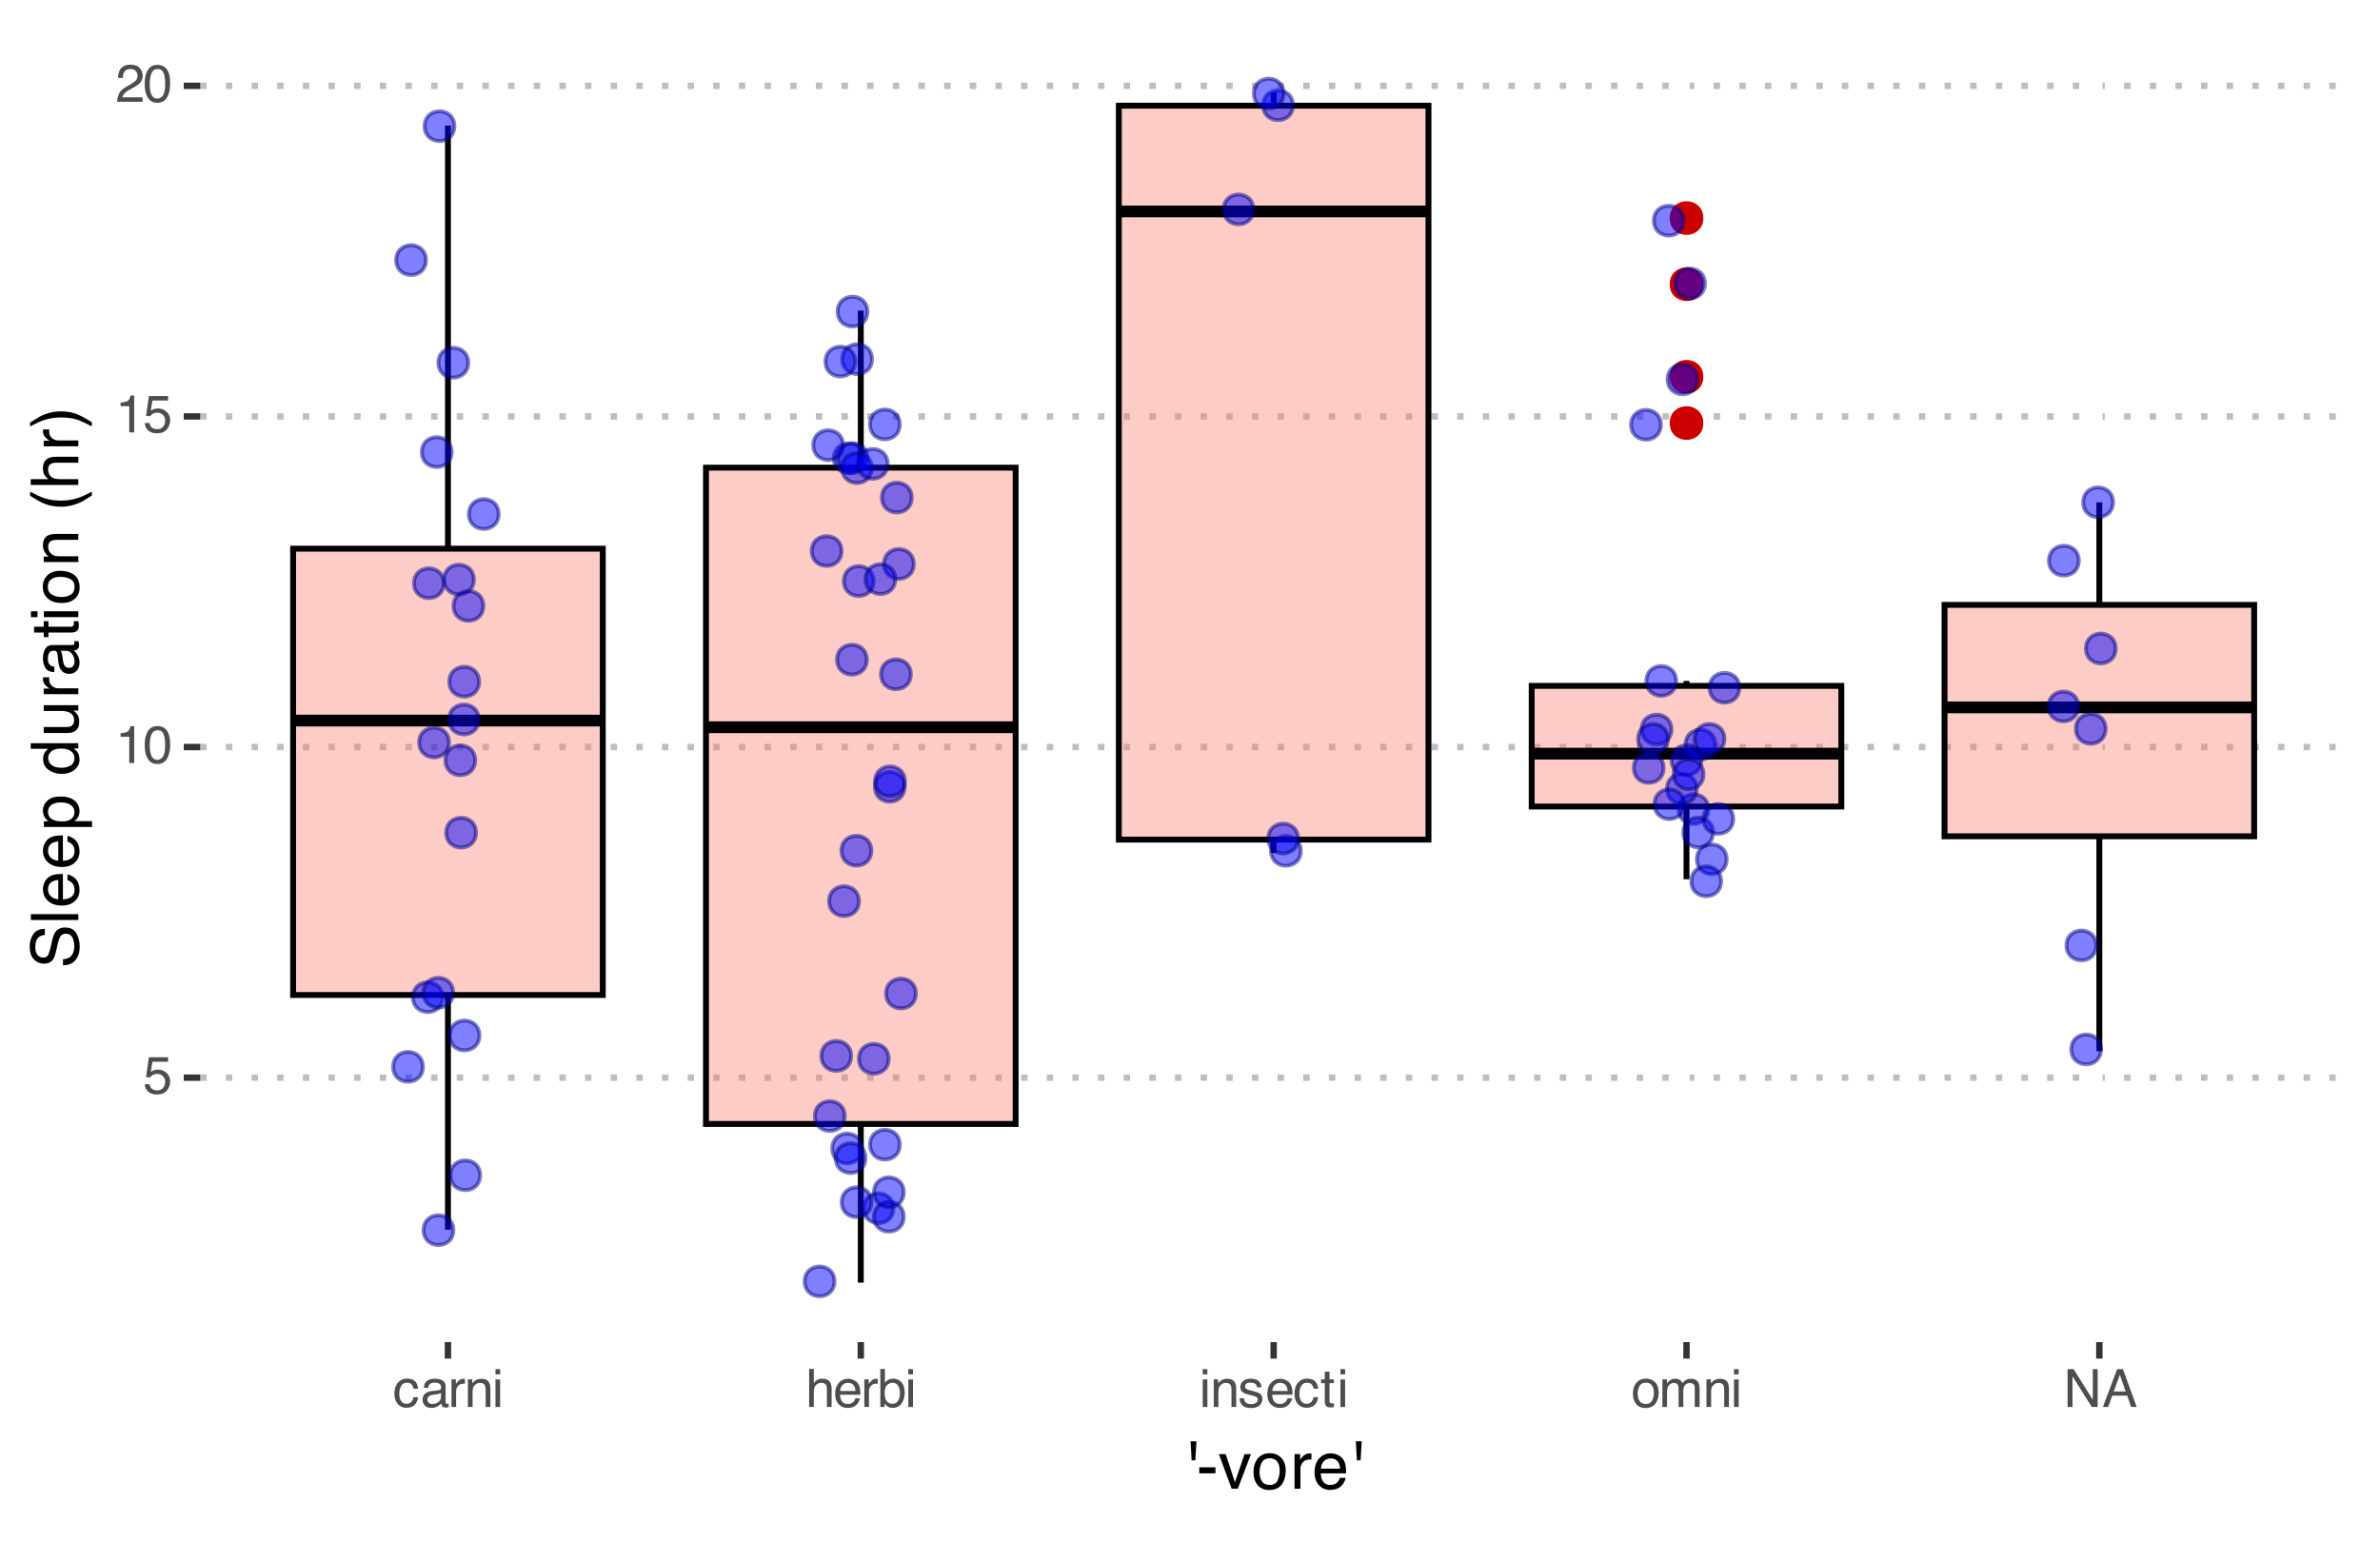 <?xml version="1.0" encoding="UTF-8"?>
<svg xmlns="http://www.w3.org/2000/svg" xmlns:xlink="http://www.w3.org/1999/xlink" width="432" height="280" viewBox="0 0 432 280">
<defs>
<g>
<g id="glyph-0-0">
<path d="M 0.312 0 L 0.312 -6.875 L 5.766 -6.875 L 5.766 0 Z M 4.906 -0.859 L 4.906 -6.016 L 1.172 -6.016 L 1.172 -0.859 Z M 4.906 -0.859 "/>
</g>
<g id="glyph-0-1">
<path d="M 1.188 -1.703 C 1.238 -1.223 1.461 -0.895 1.859 -0.719 C 2.055 -0.625 2.285 -0.578 2.547 -0.578 C 3.047 -0.578 3.414 -0.734 3.656 -1.047 C 3.895 -1.367 4.016 -1.723 4.016 -2.109 C 4.016 -2.578 3.867 -2.938 3.578 -3.188 C 3.297 -3.445 2.957 -3.578 2.562 -3.578 C 2.27 -3.578 2.02 -3.52 1.812 -3.406 C 1.602 -3.289 1.426 -3.133 1.281 -2.938 L 0.547 -2.984 L 1.062 -6.594 L 4.547 -6.594 L 4.547 -5.781 L 1.703 -5.781 L 1.406 -3.922 C 1.562 -4.035 1.711 -4.125 1.859 -4.188 C 2.109 -4.289 2.395 -4.344 2.719 -4.344 C 3.332 -4.344 3.852 -4.141 4.281 -3.734 C 4.707 -3.336 4.922 -2.836 4.922 -2.234 C 4.922 -1.598 4.723 -1.035 4.328 -0.547 C 3.941 -0.066 3.32 0.172 2.469 0.172 C 1.914 0.172 1.43 0.02 1.016 -0.281 C 0.598 -0.594 0.363 -1.066 0.312 -1.703 Z M 1.188 -1.703 "/>
</g>
<g id="glyph-0-2">
<path d="M 0.922 -4.75 L 0.922 -5.391 C 1.523 -5.453 1.945 -5.551 2.188 -5.688 C 2.426 -5.832 2.609 -6.164 2.734 -6.688 L 3.391 -6.688 L 3.391 0 L 2.5 0 L 2.5 -4.75 Z M 0.922 -4.75 "/>
</g>
<g id="glyph-0-3">
<path d="M 2.594 -6.703 C 3.457 -6.703 4.086 -6.348 4.484 -5.641 C 4.773 -5.086 4.922 -4.328 4.922 -3.359 C 4.922 -2.453 4.785 -1.695 4.516 -1.094 C 4.129 -0.238 3.488 0.188 2.594 0.188 C 1.781 0.188 1.18 -0.16 0.797 -0.859 C 0.461 -1.453 0.297 -2.238 0.297 -3.219 C 0.297 -3.977 0.395 -4.633 0.594 -5.188 C 0.957 -6.195 1.625 -6.703 2.594 -6.703 Z M 2.578 -0.578 C 3.016 -0.578 3.363 -0.77 3.625 -1.156 C 3.883 -1.551 4.016 -2.273 4.016 -3.328 C 4.016 -4.086 3.922 -4.711 3.734 -5.203 C 3.547 -5.703 3.18 -5.953 2.641 -5.953 C 2.148 -5.953 1.789 -5.719 1.562 -5.25 C 1.332 -4.781 1.219 -4.094 1.219 -3.188 C 1.219 -2.5 1.289 -1.945 1.438 -1.531 C 1.656 -0.895 2.035 -0.578 2.578 -0.578 Z M 2.578 -0.578 "/>
</g>
<g id="glyph-0-4">
<path d="M 0.297 0 C 0.328 -0.57 0.445 -1.07 0.656 -1.5 C 0.863 -1.938 1.27 -2.328 1.875 -2.672 L 2.766 -3.188 C 3.172 -3.426 3.457 -3.629 3.625 -3.797 C 3.875 -4.055 4 -4.352 4 -4.688 C 4 -5.07 3.879 -5.379 3.641 -5.609 C 3.41 -5.836 3.102 -5.953 2.719 -5.953 C 2.133 -5.953 1.734 -5.734 1.516 -5.297 C 1.398 -5.066 1.336 -4.742 1.328 -4.328 L 0.469 -4.328 C 0.477 -4.91 0.582 -5.383 0.781 -5.75 C 1.145 -6.406 1.789 -6.734 2.719 -6.734 C 3.488 -6.734 4.051 -6.523 4.406 -6.109 C 4.758 -5.691 4.938 -5.227 4.938 -4.719 C 4.938 -4.188 4.75 -3.727 4.375 -3.344 C 4.156 -3.125 3.758 -2.852 3.188 -2.531 L 2.547 -2.188 C 2.242 -2.02 2.004 -1.859 1.828 -1.703 C 1.516 -1.43 1.316 -1.129 1.234 -0.797 L 4.906 -0.797 L 4.906 0 Z M 0.297 0 "/>
</g>
<g id="glyph-0-5">
<path d="M 2.547 -5.156 C 3.117 -5.156 3.582 -5.02 3.938 -4.75 C 4.289 -4.477 4.504 -4.004 4.578 -3.328 L 3.75 -3.328 C 3.695 -3.641 3.582 -3.895 3.406 -4.094 C 3.227 -4.301 2.941 -4.406 2.547 -4.406 C 2.016 -4.406 1.633 -4.145 1.406 -3.625 C 1.25 -3.281 1.172 -2.859 1.172 -2.359 C 1.172 -1.859 1.273 -1.438 1.484 -1.094 C 1.703 -0.75 2.039 -0.578 2.5 -0.578 C 2.844 -0.578 3.117 -0.68 3.328 -0.891 C 3.535 -1.109 3.676 -1.406 3.75 -1.781 L 4.578 -1.781 C 4.484 -1.113 4.25 -0.625 3.875 -0.312 C 3.5 -0.008 3.02 0.141 2.438 0.141 C 1.781 0.141 1.254 -0.098 0.859 -0.578 C 0.473 -1.055 0.281 -1.656 0.281 -2.375 C 0.281 -3.25 0.492 -3.93 0.922 -4.422 C 1.348 -4.91 1.891 -5.156 2.547 -5.156 Z M 2.422 -5.141 Z M 2.422 -5.141 "/>
</g>
<g id="glyph-0-6">
<path d="M 1.266 -1.328 C 1.266 -1.086 1.352 -0.895 1.531 -0.75 C 1.707 -0.613 1.922 -0.547 2.172 -0.547 C 2.461 -0.547 2.75 -0.613 3.031 -0.75 C 3.5 -0.977 3.734 -1.352 3.734 -1.875 L 3.734 -2.547 C 3.629 -2.484 3.492 -2.43 3.328 -2.391 C 3.172 -2.348 3.016 -2.316 2.859 -2.297 L 2.344 -2.234 C 2.039 -2.191 1.812 -2.125 1.656 -2.031 C 1.395 -1.883 1.266 -1.648 1.266 -1.328 Z M 3.312 -3.047 C 3.5 -3.066 3.629 -3.145 3.703 -3.281 C 3.734 -3.352 3.75 -3.461 3.75 -3.609 C 3.75 -3.891 3.645 -4.094 3.438 -4.219 C 3.238 -4.352 2.945 -4.422 2.562 -4.422 C 2.125 -4.422 1.812 -4.305 1.625 -4.078 C 1.52 -3.941 1.453 -3.742 1.422 -3.484 L 0.641 -3.484 C 0.66 -4.098 0.863 -4.523 1.25 -4.766 C 1.633 -5.016 2.078 -5.141 2.578 -5.141 C 3.172 -5.141 3.656 -5.023 4.031 -4.797 C 4.395 -4.578 4.578 -4.227 4.578 -3.75 L 4.578 -0.859 C 4.578 -0.773 4.594 -0.707 4.625 -0.656 C 4.664 -0.602 4.742 -0.578 4.859 -0.578 C 4.891 -0.578 4.926 -0.578 4.969 -0.578 C 5.02 -0.578 5.07 -0.582 5.125 -0.594 L 5.125 0.016 C 5 0.055 4.898 0.082 4.828 0.094 C 4.766 0.102 4.672 0.109 4.547 0.109 C 4.254 0.109 4.047 0.004 3.922 -0.203 C 3.848 -0.305 3.797 -0.461 3.766 -0.672 C 3.598 -0.441 3.352 -0.242 3.031 -0.078 C 2.707 0.086 2.352 0.172 1.969 0.172 C 1.5 0.172 1.117 0.027 0.828 -0.25 C 0.535 -0.531 0.391 -0.883 0.391 -1.312 C 0.391 -1.781 0.531 -2.141 0.812 -2.391 C 1.102 -2.648 1.488 -2.812 1.969 -2.875 Z M 2.609 -5.141 Z M 2.609 -5.141 "/>
</g>
<g id="glyph-0-7">
<path d="M 0.641 -5.016 L 1.438 -5.016 L 1.438 -4.156 C 1.508 -4.32 1.672 -4.523 1.922 -4.766 C 2.18 -5.004 2.477 -5.125 2.812 -5.125 C 2.82 -5.125 2.848 -5.125 2.891 -5.125 C 2.93 -5.125 2.992 -5.117 3.078 -5.109 L 3.078 -4.219 C 3.023 -4.227 2.977 -4.234 2.938 -4.234 C 2.895 -4.234 2.852 -4.234 2.812 -4.234 C 2.383 -4.234 2.055 -4.098 1.828 -3.828 C 1.598 -3.555 1.484 -3.242 1.484 -2.891 L 1.484 0 L 0.641 0 Z M 0.641 -5.016 "/>
</g>
<g id="glyph-0-8">
<path d="M 0.625 -5.016 L 1.422 -5.016 L 1.422 -4.312 C 1.66 -4.602 1.91 -4.812 2.172 -4.938 C 2.441 -5.062 2.738 -5.125 3.062 -5.125 C 3.77 -5.125 4.25 -4.879 4.5 -4.391 C 4.633 -4.117 4.703 -3.727 4.703 -3.219 L 4.703 0 L 3.844 0 L 3.844 -3.156 C 3.844 -3.469 3.801 -3.719 3.719 -3.906 C 3.562 -4.219 3.289 -4.375 2.906 -4.375 C 2.695 -4.375 2.531 -4.352 2.406 -4.312 C 2.176 -4.238 1.973 -4.098 1.797 -3.891 C 1.66 -3.734 1.57 -3.566 1.531 -3.391 C 1.488 -3.211 1.469 -2.957 1.469 -2.625 L 1.469 0 L 0.625 0 Z M 2.594 -5.141 Z M 2.594 -5.141 "/>
</g>
<g id="glyph-0-9">
<path d="M 0.625 -5 L 1.469 -5 L 1.469 0 L 0.625 0 Z M 0.625 -6.875 L 1.469 -6.875 L 1.469 -5.922 L 0.625 -5.922 Z M 0.625 -6.875 "/>
</g>
<g id="glyph-0-10">
<path d="M 0.625 -6.906 L 1.469 -6.906 L 1.469 -4.344 C 1.664 -4.594 1.844 -4.77 2 -4.875 C 2.27 -5.051 2.609 -5.141 3.016 -5.141 C 3.742 -5.141 4.238 -4.883 4.5 -4.375 C 4.633 -4.094 4.703 -3.707 4.703 -3.219 L 4.703 0 L 3.844 0 L 3.844 -3.156 C 3.844 -3.531 3.797 -3.801 3.703 -3.969 C 3.547 -4.25 3.258 -4.391 2.844 -4.391 C 2.488 -4.391 2.172 -4.266 1.891 -4.016 C 1.609 -3.773 1.469 -3.32 1.469 -2.656 L 1.469 0 L 0.625 0 Z M 0.625 -6.906 "/>
</g>
<g id="glyph-0-11">
<path d="M 2.703 -5.125 C 3.055 -5.125 3.398 -5.039 3.734 -4.875 C 4.078 -4.707 4.332 -4.492 4.5 -4.234 C 4.676 -3.973 4.789 -3.676 4.844 -3.344 C 4.895 -3.113 4.922 -2.742 4.922 -2.234 L 1.234 -2.234 C 1.254 -1.723 1.375 -1.312 1.594 -1 C 1.82 -0.695 2.172 -0.547 2.641 -0.547 C 3.086 -0.547 3.441 -0.691 3.703 -0.984 C 3.848 -1.148 3.953 -1.348 4.016 -1.578 L 4.844 -1.578 C 4.82 -1.391 4.75 -1.18 4.625 -0.953 C 4.508 -0.734 4.375 -0.551 4.219 -0.406 C 3.957 -0.156 3.641 0.016 3.266 0.109 C 3.055 0.148 2.828 0.172 2.578 0.172 C 1.953 0.172 1.422 -0.051 0.984 -0.5 C 0.555 -0.957 0.344 -1.594 0.344 -2.406 C 0.344 -3.219 0.562 -3.875 1 -4.375 C 1.438 -4.875 2.004 -5.125 2.703 -5.125 Z M 4.047 -2.906 C 4.016 -3.27 3.938 -3.562 3.812 -3.781 C 3.582 -4.188 3.195 -4.391 2.656 -4.391 C 2.27 -4.391 1.941 -4.25 1.672 -3.969 C 1.41 -3.695 1.273 -3.344 1.266 -2.906 Z M 2.625 -5.141 Z M 2.625 -5.141 "/>
</g>
<g id="glyph-0-12">
<path d="M 0.547 -6.906 L 1.375 -6.906 L 1.375 -4.406 C 1.562 -4.645 1.781 -4.828 2.031 -4.953 C 2.289 -5.078 2.566 -5.141 2.859 -5.141 C 3.484 -5.141 3.988 -4.926 4.375 -4.5 C 4.77 -4.07 4.969 -3.441 4.969 -2.609 C 4.969 -1.816 4.773 -1.156 4.391 -0.625 C 4.004 -0.102 3.473 0.156 2.797 0.156 C 2.41 0.156 2.086 0.066 1.828 -0.109 C 1.672 -0.223 1.504 -0.398 1.328 -0.641 L 1.328 0 L 0.547 0 Z M 2.75 -0.578 C 3.195 -0.578 3.535 -0.758 3.766 -1.125 C 3.992 -1.488 4.109 -1.969 4.109 -2.562 C 4.109 -3.094 3.992 -3.531 3.766 -3.875 C 3.535 -4.219 3.203 -4.391 2.766 -4.391 C 2.379 -4.391 2.039 -4.25 1.75 -3.969 C 1.469 -3.688 1.328 -3.219 1.328 -2.562 C 1.328 -2.094 1.383 -1.711 1.5 -1.422 C 1.727 -0.859 2.145 -0.578 2.75 -0.578 Z M 2.75 -0.578 "/>
</g>
<g id="glyph-0-13">
<path d="M 1.125 -1.578 C 1.145 -1.297 1.211 -1.078 1.328 -0.922 C 1.547 -0.648 1.914 -0.516 2.438 -0.516 C 2.75 -0.516 3.02 -0.582 3.25 -0.719 C 3.488 -0.852 3.609 -1.066 3.609 -1.359 C 3.609 -1.566 3.516 -1.727 3.328 -1.844 C 3.203 -1.914 2.961 -1.992 2.609 -2.078 L 1.938 -2.25 C 1.508 -2.352 1.195 -2.473 1 -2.609 C 0.633 -2.836 0.453 -3.156 0.453 -3.562 C 0.453 -4.031 0.617 -4.41 0.953 -4.703 C 1.297 -4.992 1.758 -5.141 2.344 -5.141 C 3.094 -5.141 3.641 -4.922 3.984 -4.484 C 4.191 -4.203 4.289 -3.898 4.281 -3.578 L 3.484 -3.578 C 3.473 -3.766 3.406 -3.938 3.281 -4.094 C 3.094 -4.312 2.758 -4.422 2.281 -4.422 C 1.957 -4.422 1.711 -4.359 1.547 -4.234 C 1.391 -4.117 1.312 -3.961 1.312 -3.766 C 1.312 -3.547 1.414 -3.367 1.625 -3.234 C 1.75 -3.16 1.938 -3.094 2.188 -3.031 L 2.734 -2.891 C 3.348 -2.742 3.754 -2.602 3.953 -2.469 C 4.285 -2.25 4.453 -1.91 4.453 -1.453 C 4.453 -1.004 4.281 -0.617 3.938 -0.297 C 3.602 0.023 3.086 0.188 2.391 0.188 C 1.648 0.188 1.125 0.02 0.812 -0.312 C 0.5 -0.656 0.332 -1.078 0.312 -1.578 Z M 2.359 -5.141 Z M 2.359 -5.141 "/>
</g>
<g id="glyph-0-14">
<path d="M 0.781 -6.422 L 1.641 -6.422 L 1.641 -5.016 L 2.438 -5.016 L 2.438 -4.328 L 1.641 -4.328 L 1.641 -1.047 C 1.641 -0.879 1.695 -0.766 1.812 -0.703 C 1.883 -0.672 1.992 -0.656 2.141 -0.656 C 2.18 -0.656 2.223 -0.656 2.266 -0.656 C 2.316 -0.656 2.375 -0.66 2.438 -0.672 L 2.438 0 C 2.344 0.031 2.242 0.051 2.141 0.062 C 2.035 0.07 1.922 0.078 1.797 0.078 C 1.398 0.078 1.129 -0.02 0.984 -0.219 C 0.848 -0.426 0.781 -0.688 0.781 -1 L 0.781 -4.328 L 0.109 -4.328 L 0.109 -5.016 L 0.781 -5.016 Z M 0.781 -6.422 "/>
</g>
<g id="glyph-0-15">
<path d="M 2.609 -0.547 C 3.172 -0.547 3.555 -0.754 3.766 -1.172 C 3.973 -1.598 4.078 -2.07 4.078 -2.594 C 4.078 -3.062 4 -3.441 3.844 -3.734 C 3.602 -4.191 3.195 -4.422 2.625 -4.422 C 2.102 -4.422 1.723 -4.223 1.484 -3.828 C 1.254 -3.441 1.141 -2.969 1.141 -2.406 C 1.141 -1.875 1.254 -1.43 1.484 -1.078 C 1.723 -0.723 2.098 -0.547 2.609 -0.547 Z M 2.641 -5.156 C 3.285 -5.156 3.832 -4.941 4.281 -4.516 C 4.727 -4.086 4.953 -3.453 4.953 -2.609 C 4.953 -1.805 4.754 -1.141 4.359 -0.609 C 3.961 -0.078 3.352 0.188 2.531 0.188 C 1.844 0.188 1.297 -0.047 0.891 -0.516 C 0.484 -0.984 0.281 -1.613 0.281 -2.406 C 0.281 -3.238 0.492 -3.906 0.922 -4.406 C 1.348 -4.906 1.922 -5.156 2.641 -5.156 Z M 2.609 -5.141 Z M 2.609 -5.141 "/>
</g>
<g id="glyph-0-16">
<path d="M 0.625 -5.016 L 1.453 -5.016 L 1.453 -4.312 C 1.648 -4.551 1.832 -4.727 2 -4.844 C 2.27 -5.031 2.582 -5.125 2.938 -5.125 C 3.344 -5.125 3.664 -5.023 3.906 -4.828 C 4.039 -4.723 4.164 -4.562 4.281 -4.344 C 4.469 -4.602 4.688 -4.797 4.938 -4.922 C 5.195 -5.055 5.484 -5.125 5.797 -5.125 C 6.473 -5.125 6.93 -4.883 7.172 -4.406 C 7.305 -4.133 7.375 -3.781 7.375 -3.344 L 7.375 0 L 6.5 0 L 6.5 -3.484 C 6.5 -3.816 6.41 -4.047 6.234 -4.172 C 6.066 -4.297 5.863 -4.359 5.625 -4.359 C 5.301 -4.359 5.02 -4.25 4.781 -4.031 C 4.539 -3.812 4.422 -3.441 4.422 -2.922 L 4.422 0 L 3.562 0 L 3.562 -3.281 C 3.562 -3.613 3.52 -3.859 3.438 -4.016 C 3.312 -4.254 3.07 -4.375 2.719 -4.375 C 2.406 -4.375 2.117 -4.25 1.859 -4 C 1.598 -3.75 1.469 -3.301 1.469 -2.656 L 1.469 0 L 0.625 0 Z M 0.625 -5.016 "/>
</g>
<g id="glyph-0-17">
<path d="M 0.734 -6.875 L 1.828 -6.875 L 5.312 -1.312 L 5.312 -6.875 L 6.188 -6.875 L 6.188 0 L 5.141 0 L 1.625 -5.562 L 1.625 0 L 0.734 0 Z M 3.406 -6.875 Z M 3.406 -6.875 "/>
</g>
<g id="glyph-0-18">
<path d="M 4.266 -2.812 L 3.219 -5.859 L 2.109 -2.812 Z M 2.734 -6.875 L 3.781 -6.875 L 6.281 0 L 5.266 0 L 4.562 -2.062 L 1.844 -2.062 L 1.094 0 L 0.141 0 Z M 2.734 -6.875 "/>
</g>
<g id="glyph-1-0">
<path d="M 0.391 0 L 0.391 -8.609 L 7.219 -8.609 L 7.219 0 Z M 6.141 -1.078 L 6.141 -7.531 L 1.469 -7.531 L 1.469 -1.078 Z M 6.141 -1.078 "/>
</g>
<g id="glyph-1-1">
<path d="M 1.984 -8.609 L 1.781 -5.156 L 1.109 -5.156 L 0.922 -8.609 Z M 1.984 -8.609 "/>
</g>
<g id="glyph-1-2">
<path d="M 0.5 -3.891 L 3.438 -3.891 L 3.438 -2.797 L 0.5 -2.797 Z M 0.5 -3.891 "/>
</g>
<g id="glyph-1-3">
<path d="M 1.297 -6.281 L 2.969 -1.172 L 4.719 -6.281 L 5.875 -6.281 L 3.5 0 L 2.375 0 L 0.062 -6.281 Z M 1.297 -6.281 "/>
</g>
<g id="glyph-1-4">
<path d="M 3.266 -0.688 C 3.961 -0.688 4.441 -0.945 4.703 -1.469 C 4.961 -2 5.094 -2.586 5.094 -3.234 C 5.094 -3.828 5 -4.305 4.812 -4.672 C 4.508 -5.242 4 -5.531 3.281 -5.531 C 2.633 -5.531 2.164 -5.285 1.875 -4.797 C 1.582 -4.305 1.438 -3.711 1.438 -3.016 C 1.438 -2.348 1.582 -1.789 1.875 -1.344 C 2.164 -0.906 2.629 -0.688 3.266 -0.688 Z M 3.312 -6.453 C 4.113 -6.453 4.789 -6.18 5.344 -5.641 C 5.906 -5.109 6.188 -4.316 6.188 -3.266 C 6.188 -2.254 5.941 -1.414 5.453 -0.75 C 4.961 -0.094 4.203 0.234 3.172 0.234 C 2.305 0.234 1.617 -0.055 1.109 -0.641 C 0.598 -1.234 0.344 -2.02 0.344 -3 C 0.344 -4.051 0.609 -4.891 1.141 -5.516 C 1.68 -6.141 2.406 -6.453 3.312 -6.453 Z M 3.266 -6.422 Z M 3.266 -6.422 "/>
</g>
<g id="glyph-1-5">
<path d="M 0.797 -6.281 L 1.812 -6.281 L 1.812 -5.188 C 1.883 -5.406 2.082 -5.664 2.406 -5.969 C 2.727 -6.27 3.098 -6.422 3.516 -6.422 C 3.535 -6.422 3.566 -6.414 3.609 -6.406 C 3.66 -6.406 3.742 -6.398 3.859 -6.391 L 3.859 -5.281 C 3.797 -5.289 3.738 -5.297 3.688 -5.297 C 3.633 -5.297 3.578 -5.297 3.516 -5.297 C 2.984 -5.297 2.57 -5.125 2.281 -4.781 C 2 -4.445 1.859 -4.055 1.859 -3.609 L 1.859 0 L 0.797 0 Z M 0.797 -6.281 "/>
</g>
<g id="glyph-1-6">
<path d="M 3.391 -6.422 C 3.836 -6.422 4.27 -6.316 4.688 -6.109 C 5.102 -5.898 5.422 -5.629 5.641 -5.297 C 5.848 -4.973 5.988 -4.602 6.062 -4.188 C 6.125 -3.895 6.156 -3.43 6.156 -2.797 L 1.547 -2.797 C 1.566 -2.16 1.719 -1.648 2 -1.266 C 2.281 -0.879 2.719 -0.688 3.312 -0.688 C 3.863 -0.688 4.301 -0.867 4.625 -1.234 C 4.812 -1.441 4.945 -1.688 5.031 -1.969 L 6.062 -1.969 C 6.039 -1.738 5.953 -1.484 5.797 -1.203 C 5.641 -0.922 5.469 -0.688 5.281 -0.5 C 4.957 -0.188 4.555 0.02 4.078 0.125 C 3.828 0.188 3.539 0.219 3.219 0.219 C 2.438 0.219 1.773 -0.062 1.234 -0.625 C 0.691 -1.195 0.422 -1.992 0.422 -3.016 C 0.422 -4.023 0.691 -4.844 1.234 -5.469 C 1.785 -6.102 2.504 -6.422 3.391 -6.422 Z M 5.062 -3.641 C 5.02 -4.098 4.922 -4.461 4.766 -4.734 C 4.484 -5.242 4.004 -5.5 3.328 -5.5 C 2.836 -5.5 2.426 -5.32 2.094 -4.969 C 1.77 -4.625 1.598 -4.18 1.578 -3.641 Z M 3.281 -6.422 Z M 3.281 -6.422 "/>
</g>
<g id="glyph-2-0">
<path d="M 0 -0.391 L -8.609 -0.391 L -8.609 -7.219 L 0 -7.219 Z M -1.078 -6.141 L -7.531 -6.141 L -7.531 -1.469 L -1.078 -1.469 Z M -1.078 -6.141 "/>
</g>
<g id="glyph-2-1">
<path d="M -2.781 -1.672 C -2.289 -1.703 -1.895 -1.816 -1.594 -2.016 C -1.02 -2.41 -0.734 -3.094 -0.734 -4.062 C -0.734 -4.5 -0.797 -4.898 -0.922 -5.266 C -1.16 -5.961 -1.594 -6.312 -2.219 -6.312 C -2.688 -6.312 -3.02 -6.16 -3.219 -5.859 C -3.414 -5.566 -3.586 -5.102 -3.734 -4.469 L -4 -3.312 C -4.164 -2.539 -4.352 -2 -4.562 -1.688 C -4.926 -1.145 -5.461 -0.875 -6.172 -0.875 C -6.953 -0.875 -7.586 -1.141 -8.078 -1.672 C -8.578 -2.203 -8.828 -2.957 -8.828 -3.938 C -8.828 -4.844 -8.609 -5.609 -8.172 -6.234 C -7.734 -6.867 -7.035 -7.188 -6.078 -7.188 L -6.078 -6.094 C -6.547 -6.031 -6.898 -5.906 -7.141 -5.719 C -7.586 -5.363 -7.812 -4.758 -7.812 -3.906 C -7.812 -3.219 -7.664 -2.723 -7.375 -2.422 C -7.094 -2.117 -6.758 -1.969 -6.375 -1.969 C -5.957 -1.969 -5.648 -2.145 -5.453 -2.5 C -5.328 -2.727 -5.172 -3.25 -4.984 -4.062 L -4.703 -5.281 C -4.566 -5.852 -4.383 -6.301 -4.156 -6.625 C -3.758 -7.164 -3.176 -7.438 -2.406 -7.438 C -1.457 -7.438 -0.773 -7.086 -0.359 -6.391 C 0.043 -5.703 0.25 -4.898 0.25 -3.984 C 0.25 -2.91 -0.02 -2.07 -0.562 -1.469 C -1.113 -0.863 -1.852 -0.566 -2.781 -0.578 Z M -8.844 -4.031 Z M -8.844 -4.031 "/>
</g>
<g id="glyph-2-2">
<path d="M -8.609 -0.797 L -8.609 -1.859 L 0 -1.859 L 0 -0.797 Z M -8.609 -0.797 "/>
</g>
<g id="glyph-2-3">
<path d="M -6.422 -3.391 C -6.422 -3.836 -6.316 -4.27 -6.109 -4.688 C -5.898 -5.102 -5.629 -5.422 -5.297 -5.641 C -4.973 -5.848 -4.602 -5.988 -4.188 -6.062 C -3.895 -6.125 -3.43 -6.156 -2.797 -6.156 L -2.797 -1.547 C -2.16 -1.566 -1.648 -1.719 -1.266 -2 C -0.879 -2.281 -0.688 -2.719 -0.688 -3.312 C -0.688 -3.863 -0.867 -4.301 -1.234 -4.625 C -1.441 -4.812 -1.688 -4.945 -1.969 -5.031 L -1.969 -6.062 C -1.738 -6.039 -1.484 -5.953 -1.203 -5.797 C -0.922 -5.641 -0.688 -5.469 -0.5 -5.281 C -0.188 -4.957 0.02 -4.555 0.125 -4.078 C 0.188 -3.828 0.219 -3.539 0.219 -3.219 C 0.219 -2.438 -0.062 -1.773 -0.625 -1.234 C -1.195 -0.691 -1.992 -0.422 -3.016 -0.422 C -4.023 -0.422 -4.844 -0.691 -5.469 -1.234 C -6.102 -1.785 -6.422 -2.504 -6.422 -3.391 Z M -3.641 -5.062 C -4.098 -5.02 -4.461 -4.922 -4.734 -4.766 C -5.242 -4.484 -5.5 -4.004 -5.5 -3.328 C -5.5 -2.836 -5.32 -2.426 -4.969 -2.094 C -4.625 -1.77 -4.18 -1.598 -3.641 -1.578 Z M -6.422 -3.281 Z M -6.422 -3.281 "/>
</g>
<g id="glyph-2-4">
<path d="M -0.703 -3.422 C -0.703 -3.91 -0.91 -4.316 -1.328 -4.641 C -1.742 -4.973 -2.359 -5.141 -3.172 -5.141 C -3.672 -5.141 -4.102 -5.066 -4.469 -4.922 C -5.156 -4.648 -5.5 -4.148 -5.5 -3.422 C -5.5 -2.691 -5.133 -2.191 -4.406 -1.922 C -4.02 -1.773 -3.523 -1.703 -2.922 -1.703 C -2.43 -1.703 -2.02 -1.773 -1.688 -1.922 C -1.031 -2.191 -0.703 -2.691 -0.703 -3.422 Z M -6.25 -0.688 L -6.25 -1.719 L -5.422 -1.719 C -5.703 -1.926 -5.922 -2.156 -6.078 -2.406 C -6.305 -2.758 -6.422 -3.176 -6.422 -3.656 C -6.422 -4.375 -6.148 -4.977 -5.609 -5.469 C -5.066 -5.969 -4.289 -6.219 -3.281 -6.219 C -1.906 -6.219 -0.926 -5.859 -0.344 -5.141 C 0.027 -4.691 0.219 -4.164 0.219 -3.562 C 0.219 -3.094 0.113 -2.695 -0.094 -2.375 C -0.219 -2.188 -0.422 -1.977 -0.703 -1.75 L 2.5 -1.75 L 2.5 -0.688 Z M -6.25 -0.688 "/>
</g>
<g id="glyph-2-5">
</g>
<g id="glyph-2-6">
<path d="M -3.062 -1.438 C -2.395 -1.438 -1.832 -1.578 -1.375 -1.859 C -0.926 -2.148 -0.703 -2.609 -0.703 -3.234 C -0.703 -3.723 -0.91 -4.125 -1.328 -4.438 C -1.742 -4.758 -2.348 -4.922 -3.141 -4.922 C -3.93 -4.922 -4.516 -4.754 -4.891 -4.422 C -5.273 -4.098 -5.469 -3.703 -5.469 -3.234 C -5.469 -2.703 -5.266 -2.27 -4.859 -1.938 C -4.453 -1.602 -3.852 -1.438 -3.062 -1.438 Z M -6.391 -3.031 C -6.391 -3.508 -6.285 -3.91 -6.078 -4.234 C -5.961 -4.422 -5.758 -4.633 -5.469 -4.875 L -8.641 -4.875 L -8.641 -5.891 L 0 -5.891 L 0 -4.938 L -0.875 -4.938 C -0.488 -4.695 -0.207 -4.406 -0.031 -4.062 C 0.133 -3.727 0.219 -3.344 0.219 -2.906 C 0.219 -2.207 -0.07 -1.602 -0.656 -1.094 C -1.25 -0.582 -2.031 -0.328 -3 -0.328 C -3.914 -0.328 -4.707 -0.562 -5.375 -1.031 C -6.051 -1.5 -6.391 -2.164 -6.391 -3.031 Z M -6.391 -3.031 "/>
</g>
<g id="glyph-2-7">
<path d="M -6.281 -1.828 L -2.109 -1.828 C -1.785 -1.828 -1.523 -1.879 -1.328 -1.984 C -0.953 -2.172 -0.766 -2.52 -0.766 -3.031 C -0.766 -3.758 -1.094 -4.258 -1.75 -4.531 C -2.102 -4.676 -2.582 -4.75 -3.188 -4.75 L -6.281 -4.75 L -6.281 -5.797 L 0 -5.797 L 0 -4.812 L -0.922 -4.812 C -0.68 -4.676 -0.484 -4.508 -0.328 -4.312 C 0.004 -3.906 0.172 -3.414 0.172 -2.844 C 0.172 -1.945 -0.129 -1.336 -0.734 -1.016 C -1.047 -0.836 -1.473 -0.75 -2.016 -0.75 L -6.281 -0.75 Z M -6.422 -3.281 Z M -6.422 -3.281 "/>
</g>
<g id="glyph-2-8">
<path d="M -6.281 -0.797 L -6.281 -1.812 L -5.188 -1.812 C -5.406 -1.883 -5.664 -2.082 -5.969 -2.406 C -6.27 -2.727 -6.422 -3.098 -6.422 -3.516 C -6.422 -3.535 -6.414 -3.566 -6.406 -3.609 C -6.406 -3.66 -6.398 -3.742 -6.391 -3.859 L -5.281 -3.859 C -5.289 -3.797 -5.297 -3.738 -5.297 -3.688 C -5.297 -3.633 -5.297 -3.578 -5.297 -3.516 C -5.297 -2.984 -5.125 -2.57 -4.781 -2.281 C -4.445 -2 -4.055 -1.859 -3.609 -1.859 L 0 -1.859 L 0 -0.797 Z M -6.281 -0.797 "/>
</g>
<g id="glyph-2-9">
<path d="M -1.672 -1.578 C -1.367 -1.578 -1.129 -1.688 -0.953 -1.906 C -0.773 -2.133 -0.688 -2.398 -0.688 -2.703 C -0.688 -3.078 -0.77 -3.438 -0.938 -3.781 C -1.227 -4.375 -1.695 -4.672 -2.344 -4.672 L -3.188 -4.672 C -3.113 -4.535 -3.047 -4.363 -2.984 -4.156 C -2.93 -3.957 -2.895 -3.758 -2.875 -3.562 L -2.797 -2.938 C -2.742 -2.551 -2.66 -2.258 -2.547 -2.062 C -2.367 -1.738 -2.078 -1.578 -1.672 -1.578 Z M -3.797 -4.141 C -3.828 -4.379 -3.93 -4.539 -4.109 -4.625 C -4.203 -4.664 -4.336 -4.688 -4.516 -4.688 C -4.867 -4.688 -5.125 -4.555 -5.281 -4.297 C -5.445 -4.047 -5.531 -3.688 -5.531 -3.219 C -5.531 -2.664 -5.383 -2.273 -5.094 -2.047 C -4.926 -1.91 -4.68 -1.82 -4.359 -1.781 L -4.359 -0.797 C -5.129 -0.816 -5.664 -1.066 -5.969 -1.547 C -6.27 -2.035 -6.422 -2.598 -6.422 -3.234 C -6.422 -3.973 -6.281 -4.57 -6 -5.031 C -5.719 -5.488 -5.281 -5.719 -4.688 -5.719 L -1.078 -5.719 C -0.973 -5.719 -0.883 -5.738 -0.812 -5.781 C -0.75 -5.832 -0.719 -5.93 -0.719 -6.078 C -0.719 -6.117 -0.719 -6.164 -0.719 -6.219 C -0.727 -6.281 -0.738 -6.348 -0.75 -6.422 L 0.031 -6.422 C 0.07 -6.254 0.098 -6.125 0.109 -6.031 C 0.129 -5.945 0.141 -5.832 0.141 -5.688 C 0.141 -5.32 0.008 -5.062 -0.25 -4.906 C -0.383 -4.812 -0.578 -4.75 -0.828 -4.719 C -0.547 -4.5 -0.301 -4.188 -0.094 -3.781 C 0.113 -3.383 0.219 -2.945 0.219 -2.469 C 0.219 -1.883 0.039 -1.406 -0.312 -1.031 C -0.664 -0.664 -1.109 -0.484 -1.641 -0.484 C -2.223 -0.484 -2.676 -0.664 -3 -1.031 C -3.32 -1.395 -3.52 -1.867 -3.594 -2.453 Z M -6.422 -3.266 Z M -6.422 -3.266 "/>
</g>
<g id="glyph-2-10">
<path d="M -8.031 -0.984 L -8.031 -2.047 L -6.281 -2.047 L -6.281 -3.047 L -5.422 -3.047 L -5.422 -2.047 L -1.312 -2.047 C -1.094 -2.047 -0.945 -2.125 -0.875 -2.281 C -0.832 -2.352 -0.812 -2.488 -0.812 -2.688 C -0.812 -2.738 -0.812 -2.789 -0.812 -2.844 C -0.82 -2.906 -0.828 -2.973 -0.828 -3.047 L 0 -3.047 C 0.031 -2.93 0.051 -2.805 0.062 -2.672 C 0.082 -2.547 0.094 -2.406 0.094 -2.25 C 0.094 -1.758 -0.031 -1.426 -0.281 -1.25 C -0.531 -1.07 -0.859 -0.984 -1.266 -0.984 L -5.422 -0.984 L -5.422 -0.141 L -6.281 -0.141 L -6.281 -0.984 Z M -8.031 -0.984 "/>
</g>
<g id="glyph-2-11">
<path d="M -6.25 -0.781 L -6.25 -1.844 L 0 -1.844 L 0 -0.781 Z M -8.609 -0.781 L -8.609 -1.844 L -7.406 -1.844 L -7.406 -0.781 Z M -8.609 -0.781 "/>
</g>
<g id="glyph-2-12">
<path d="M -0.688 -3.266 C -0.688 -3.961 -0.945 -4.441 -1.469 -4.703 C -2 -4.961 -2.586 -5.094 -3.234 -5.094 C -3.828 -5.094 -4.305 -5 -4.672 -4.812 C -5.242 -4.508 -5.531 -4 -5.531 -3.281 C -5.531 -2.633 -5.285 -2.164 -4.797 -1.875 C -4.305 -1.582 -3.711 -1.438 -3.016 -1.438 C -2.348 -1.438 -1.789 -1.582 -1.344 -1.875 C -0.906 -2.164 -0.688 -2.629 -0.688 -3.266 Z M -6.453 -3.312 C -6.453 -4.113 -6.18 -4.789 -5.641 -5.344 C -5.109 -5.906 -4.316 -6.188 -3.266 -6.188 C -2.254 -6.188 -1.414 -5.941 -0.75 -5.453 C -0.094 -4.961 0.234 -4.203 0.234 -3.172 C 0.234 -2.305 -0.055 -1.617 -0.641 -1.109 C -1.234 -0.598 -2.02 -0.344 -3 -0.344 C -4.051 -0.344 -4.891 -0.609 -5.516 -1.141 C -6.141 -1.68 -6.453 -2.406 -6.453 -3.312 Z M -6.422 -3.266 Z M -6.422 -3.266 "/>
</g>
<g id="glyph-2-13">
<path d="M -6.281 -0.781 L -6.281 -1.781 L -5.391 -1.781 C -5.754 -2.07 -6.016 -2.383 -6.172 -2.719 C -6.336 -3.051 -6.422 -3.422 -6.422 -3.828 C -6.422 -4.711 -6.109 -5.312 -5.484 -5.625 C -5.141 -5.801 -4.656 -5.891 -4.031 -5.891 L 0 -5.891 L 0 -4.812 L -3.953 -4.812 C -4.336 -4.812 -4.645 -4.754 -4.875 -4.641 C -5.27 -4.453 -5.469 -4.113 -5.469 -3.625 C -5.469 -3.375 -5.441 -3.172 -5.391 -3.016 C -5.305 -2.723 -5.133 -2.469 -4.875 -2.25 C -4.664 -2.07 -4.453 -1.957 -4.234 -1.906 C -4.016 -1.852 -3.695 -1.828 -3.281 -1.828 L 0 -1.828 L 0 -0.781 Z M -6.422 -3.25 Z M -6.422 -3.25 "/>
</g>
<g id="glyph-2-14">
<path d="M -8.75 -3.547 C -7.562 -2.93 -6.688 -2.535 -6.125 -2.359 C -5.258 -2.078 -4.27 -1.938 -3.156 -1.938 C -2.02 -1.938 -0.984 -2.098 -0.047 -2.422 C 0.535 -2.609 1.367 -2.988 2.453 -3.562 L 2.453 -2.859 C 1.555 -2.285 0.984 -1.93 0.734 -1.797 C 0.492 -1.66 0.16 -1.516 -0.266 -1.359 C -0.836 -1.141 -1.453 -0.984 -2.109 -0.891 C -2.453 -0.848 -2.773 -0.828 -3.078 -0.828 C -4.234 -0.828 -5.266 -1.008 -6.172 -1.375 C -6.742 -1.602 -7.602 -2.082 -8.75 -2.812 Z M -8.75 -3.547 "/>
</g>
<g id="glyph-2-15">
<path d="M -8.641 -0.781 L -8.641 -1.828 L -5.422 -1.828 C -5.742 -2.078 -5.969 -2.301 -6.094 -2.5 C -6.312 -2.844 -6.422 -3.27 -6.422 -3.781 C -6.422 -4.688 -6.102 -5.301 -5.469 -5.625 C -5.125 -5.801 -4.645 -5.891 -4.031 -5.891 L 0 -5.891 L 0 -4.812 L -3.953 -4.812 C -4.41 -4.812 -4.75 -4.75 -4.969 -4.625 C -5.312 -4.438 -5.484 -4.078 -5.484 -3.547 C -5.484 -3.109 -5.332 -2.711 -5.031 -2.359 C -4.727 -2.004 -4.16 -1.828 -3.328 -1.828 L 0 -1.828 L 0 -0.781 Z M -8.641 -0.781 "/>
</g>
<g id="glyph-2-16">
<path d="M 2.453 -0.422 C 1.242 -1.035 0.355 -1.438 -0.203 -1.625 C -1.035 -1.895 -2.02 -2.031 -3.156 -2.031 C -4.281 -2.031 -5.312 -1.867 -6.25 -1.547 C -6.832 -1.359 -7.664 -0.977 -8.75 -0.406 L -8.75 -1.109 C -7.789 -1.711 -7.195 -2.078 -6.969 -2.203 C -6.75 -2.328 -6.441 -2.461 -6.047 -2.609 C -5.555 -2.797 -5.07 -2.93 -4.594 -3.016 C -4.113 -3.098 -3.656 -3.141 -3.219 -3.141 C -2.062 -3.141 -1.031 -2.953 -0.125 -2.578 C 0.457 -2.348 1.316 -1.875 2.453 -1.156 Z M 2.453 -0.422 "/>
</g>
</g>
<clipPath id="clip-0">
<path clip-rule="nonzero" d="M 36.348 5.977 L 426.023 5.977 L 426.023 243.652 L 36.348 243.652 Z M 36.348 5.977 "/>
</clipPath>
<clipPath id="clip-1">
<path clip-rule="nonzero" d="M 36.348 225 L 426.023 225 L 426.023 226 L 36.348 226 Z M 36.348 225 "/>
</clipPath>
<clipPath id="clip-2">
<path clip-rule="nonzero" d="M 36.348 165 L 426.023 165 L 426.023 166 L 36.348 166 Z M 36.348 165 "/>
</clipPath>
<clipPath id="clip-3">
<path clip-rule="nonzero" d="M 36.348 105 L 426.023 105 L 426.023 106 L 36.348 106 Z M 36.348 105 "/>
</clipPath>
<clipPath id="clip-4">
<path clip-rule="nonzero" d="M 36.348 45 L 426.023 45 L 426.023 46 L 36.348 46 Z M 36.348 45 "/>
</clipPath>
<clipPath id="clip-5">
<path clip-rule="nonzero" d="M 36.348 195 L 426.023 195 L 426.023 197 L 36.348 197 Z M 36.348 195 "/>
</clipPath>
<clipPath id="clip-6">
<path clip-rule="nonzero" d="M 36.348 135 L 426.023 135 L 426.023 137 L 36.348 137 Z M 36.348 135 "/>
</clipPath>
<clipPath id="clip-7">
<path clip-rule="nonzero" d="M 36.348 75 L 426.023 75 L 426.023 77 L 36.348 77 Z M 36.348 75 "/>
</clipPath>
<clipPath id="clip-8">
<path clip-rule="nonzero" d="M 36.348 15 L 426.023 15 L 426.023 17 L 36.348 17 Z M 36.348 15 "/>
</clipPath>
<clipPath id="clip-9">
<path clip-rule="nonzero" d="M 80 5.977 L 82 5.977 L 82 243.652 L 80 243.652 Z M 80 5.977 "/>
</clipPath>
<clipPath id="clip-10">
<path clip-rule="nonzero" d="M 155 5.977 L 157 5.977 L 157 243.652 L 155 243.652 Z M 155 5.977 "/>
</clipPath>
<clipPath id="clip-11">
<path clip-rule="nonzero" d="M 230 5.977 L 232 5.977 L 232 243.652 L 230 243.652 Z M 230 5.977 "/>
</clipPath>
<clipPath id="clip-12">
<path clip-rule="nonzero" d="M 305 5.977 L 307 5.977 L 307 243.652 L 305 243.652 Z M 305 5.977 "/>
</clipPath>
<clipPath id="clip-13">
<path clip-rule="nonzero" d="M 380 5.977 L 382 5.977 L 382 243.652 L 380 243.652 Z M 380 5.977 "/>
</clipPath>
</defs>
<rect x="-43.2" y="-28" width="518.4" height="336" fill="rgb(100%, 100%, 100%)" fill-opacity="1"/>
<rect x="-43.2" y="-28" width="518.4" height="336" fill="rgb(100%, 100%, 100%)" fill-opacity="1"/>
<path fill="none" stroke-width="1.164" stroke-linecap="round" stroke-linejoin="round" stroke="rgb(100%, 100%, 100%)" stroke-opacity="1" stroke-miterlimit="10" d="M 0 280 L 432 280 L 432 0 L 0 0 Z M 0 280 "/>
<g clip-path="url(#clip-0)">
<path fill-rule="nonzero" fill="rgb(100%, 100%, 100%)" fill-opacity="1" d="M 36.348 243.652 L 426.023 243.652 L 426.023 5.977 L 36.348 5.977 Z M 36.348 243.652 "/>
</g>
<g clip-path="url(#clip-1)">
<path fill="none" stroke-width="0.582" stroke-linecap="butt" stroke-linejoin="round" stroke="rgb(100%, 100%, 100%)" stroke-opacity="1" stroke-miterlimit="10" d="M 36.348 225.648 L 426.023 225.648 "/>
</g>
<g clip-path="url(#clip-2)">
<path fill="none" stroke-width="0.582" stroke-linecap="butt" stroke-linejoin="round" stroke="rgb(100%, 100%, 100%)" stroke-opacity="1" stroke-miterlimit="10" d="M 36.348 165.629 L 426.023 165.629 "/>
</g>
<g clip-path="url(#clip-3)">
<path fill="none" stroke-width="0.582" stroke-linecap="butt" stroke-linejoin="round" stroke="rgb(100%, 100%, 100%)" stroke-opacity="1" stroke-miterlimit="10" d="M 36.348 105.609 L 426.023 105.609 "/>
</g>
<g clip-path="url(#clip-4)">
<path fill="none" stroke-width="0.582" stroke-linecap="butt" stroke-linejoin="round" stroke="rgb(100%, 100%, 100%)" stroke-opacity="1" stroke-miterlimit="10" d="M 36.348 45.59 L 426.023 45.59 "/>
</g>
<g clip-path="url(#clip-5)">
<path fill="none" stroke-width="1.164" stroke-linecap="butt" stroke-linejoin="round" stroke="rgb(74.51%, 74.51%, 74.51%)" stroke-opacity="1" stroke-dasharray="1.164 3.492" stroke-miterlimit="10" d="M 36.348 195.637 L 426.023 195.637 "/>
</g>
<g clip-path="url(#clip-6)">
<path fill="none" stroke-width="1.164" stroke-linecap="butt" stroke-linejoin="round" stroke="rgb(74.51%, 74.51%, 74.51%)" stroke-opacity="1" stroke-dasharray="1.164 3.492" stroke-miterlimit="10" d="M 36.348 135.621 L 426.023 135.621 "/>
</g>
<g clip-path="url(#clip-7)">
<path fill="none" stroke-width="1.164" stroke-linecap="butt" stroke-linejoin="round" stroke="rgb(74.51%, 74.51%, 74.51%)" stroke-opacity="1" stroke-dasharray="1.164 3.492" stroke-miterlimit="10" d="M 36.348 75.602 L 426.023 75.602 "/>
</g>
<g clip-path="url(#clip-8)">
<path fill="none" stroke-width="1.164" stroke-linecap="butt" stroke-linejoin="round" stroke="rgb(74.51%, 74.51%, 74.51%)" stroke-opacity="1" stroke-dasharray="1.164 3.492" stroke-miterlimit="10" d="M 36.348 15.582 L 426.023 15.582 "/>
</g>
<g clip-path="url(#clip-9)">
<path fill="none" stroke-width="1.164" stroke-linecap="butt" stroke-linejoin="round" stroke="rgb(100%, 100%, 100%)" stroke-opacity="1" stroke-miterlimit="10" d="M 81.309 243.652 L 81.309 5.977 "/>
</g>
<g clip-path="url(#clip-10)">
<path fill="none" stroke-width="1.164" stroke-linecap="butt" stroke-linejoin="round" stroke="rgb(100%, 100%, 100%)" stroke-opacity="1" stroke-miterlimit="10" d="M 156.246 243.652 L 156.246 5.977 "/>
</g>
<g clip-path="url(#clip-11)">
<path fill="none" stroke-width="1.164" stroke-linecap="butt" stroke-linejoin="round" stroke="rgb(100%, 100%, 100%)" stroke-opacity="1" stroke-miterlimit="10" d="M 231.184 243.652 L 231.184 5.977 "/>
</g>
<g clip-path="url(#clip-12)">
<path fill="none" stroke-width="1.164" stroke-linecap="butt" stroke-linejoin="round" stroke="rgb(100%, 100%, 100%)" stroke-opacity="1" stroke-miterlimit="10" d="M 306.121 243.652 L 306.121 5.977 "/>
</g>
<g clip-path="url(#clip-13)">
<path fill="none" stroke-width="1.164" stroke-linecap="butt" stroke-linejoin="round" stroke="rgb(100%, 100%, 100%)" stroke-opacity="1" stroke-miterlimit="10" d="M 381.059 243.652 L 381.059 5.977 "/>
</g>
<path fill="none" stroke-width="1.067" stroke-linecap="butt" stroke-linejoin="round" stroke="rgb(0%, 0%, 0%)" stroke-opacity="1" stroke-miterlimit="10" d="M 81.309 99.609 L 81.309 22.781 "/>
<path fill="none" stroke-width="1.067" stroke-linecap="butt" stroke-linejoin="round" stroke="rgb(0%, 0%, 0%)" stroke-opacity="1" stroke-miterlimit="10" d="M 81.309 180.633 L 81.309 223.246 "/>
<path fill-rule="nonzero" fill="rgb(98.039%, 50.196%, 44.706%)" fill-opacity="0.4" stroke-width="1.067" stroke-linecap="butt" stroke-linejoin="miter" stroke="rgb(0%, 0%, 0%)" stroke-opacity="1" stroke-miterlimit="10" d="M 53.207 99.609 L 53.207 180.633 L 109.41 180.633 L 109.41 99.609 Z M 53.207 99.609 "/>
<path fill="none" stroke-width="2.134" stroke-linecap="butt" stroke-linejoin="miter" stroke="rgb(0%, 0%, 0%)" stroke-opacity="1" stroke-miterlimit="10" d="M 53.207 130.816 L 109.41 130.816 "/>
<path fill="none" stroke-width="1.067" stroke-linecap="butt" stroke-linejoin="round" stroke="rgb(0%, 0%, 0%)" stroke-opacity="1" stroke-miterlimit="10" d="M 156.246 84.902 L 156.246 56.395 "/>
<path fill="none" stroke-width="1.067" stroke-linecap="butt" stroke-linejoin="round" stroke="rgb(0%, 0%, 0%)" stroke-opacity="1" stroke-miterlimit="10" d="M 156.246 204.043 L 156.246 232.852 "/>
<path fill-rule="nonzero" fill="rgb(98.039%, 50.196%, 44.706%)" fill-opacity="0.4" stroke-width="1.067" stroke-linecap="butt" stroke-linejoin="miter" stroke="rgb(0%, 0%, 0%)" stroke-opacity="1" stroke-miterlimit="10" d="M 128.145 84.902 L 128.145 204.043 L 184.348 204.043 L 184.348 84.902 Z M 128.145 84.902 "/>
<path fill="none" stroke-width="2.134" stroke-linecap="butt" stroke-linejoin="miter" stroke="rgb(0%, 0%, 0%)" stroke-opacity="1" stroke-miterlimit="10" d="M 128.145 132.02 L 184.348 132.02 "/>
<path fill="none" stroke-width="1.067" stroke-linecap="butt" stroke-linejoin="round" stroke="rgb(0%, 0%, 0%)" stroke-opacity="1" stroke-miterlimit="10" d="M 231.184 19.184 L 231.184 16.781 "/>
<path fill="none" stroke-width="1.067" stroke-linecap="butt" stroke-linejoin="round" stroke="rgb(0%, 0%, 0%)" stroke-opacity="1" stroke-miterlimit="10" d="M 231.184 152.426 L 231.184 154.824 "/>
<path fill-rule="nonzero" fill="rgb(98.039%, 50.196%, 44.706%)" fill-opacity="0.4" stroke-width="1.067" stroke-linecap="butt" stroke-linejoin="miter" stroke="rgb(0%, 0%, 0%)" stroke-opacity="1" stroke-miterlimit="10" d="M 203.082 19.184 L 203.082 152.426 L 259.285 152.426 L 259.285 19.184 Z M 203.082 19.184 "/>
<path fill="none" stroke-width="2.134" stroke-linecap="butt" stroke-linejoin="miter" stroke="rgb(0%, 0%, 0%)" stroke-opacity="1" stroke-miterlimit="10" d="M 203.082 38.387 L 259.285 38.387 "/>
<path fill-rule="nonzero" fill="rgb(80.392%, 0%, 0%)" fill-opacity="1" stroke-width="0.709" stroke-linecap="round" stroke-linejoin="round" stroke="rgb(80.392%, 0%, 0%)" stroke-opacity="1" stroke-miterlimit="10" d="M 308.824 51.594 C 308.824 55.195 303.422 55.195 303.422 51.594 C 303.422 47.988 308.824 47.988 308.824 51.594 "/>
<path fill-rule="nonzero" fill="rgb(80.392%, 0%, 0%)" fill-opacity="1" stroke-width="0.709" stroke-linecap="round" stroke-linejoin="round" stroke="rgb(80.392%, 0%, 0%)" stroke-opacity="1" stroke-miterlimit="10" d="M 308.824 76.801 C 308.824 80.402 303.422 80.402 303.422 76.801 C 303.422 73.199 308.824 73.199 308.824 76.801 "/>
<path fill-rule="nonzero" fill="rgb(80.392%, 0%, 0%)" fill-opacity="1" stroke-width="0.709" stroke-linecap="round" stroke-linejoin="round" stroke="rgb(80.392%, 0%, 0%)" stroke-opacity="1" stroke-miterlimit="10" d="M 308.824 39.59 C 308.824 43.191 303.422 43.191 303.422 39.59 C 303.422 35.984 308.824 35.984 308.824 39.59 "/>
<path fill-rule="nonzero" fill="rgb(80.392%, 0%, 0%)" fill-opacity="1" stroke-width="0.709" stroke-linecap="round" stroke-linejoin="round" stroke="rgb(80.392%, 0%, 0%)" stroke-opacity="1" stroke-miterlimit="10" d="M 308.824 68.398 C 308.824 72 303.422 72 303.422 68.398 C 303.422 64.797 308.824 64.797 308.824 68.398 "/>
<path fill="none" stroke-width="1.067" stroke-linecap="butt" stroke-linejoin="round" stroke="rgb(0%, 0%, 0%)" stroke-opacity="1" stroke-miterlimit="10" d="M 306.121 124.516 L 306.121 123.617 "/>
<path fill="none" stroke-width="1.067" stroke-linecap="butt" stroke-linejoin="round" stroke="rgb(0%, 0%, 0%)" stroke-opacity="1" stroke-miterlimit="10" d="M 306.121 146.422 L 306.121 159.625 "/>
<path fill-rule="nonzero" fill="rgb(98.039%, 50.196%, 44.706%)" fill-opacity="0.4" stroke-width="1.067" stroke-linecap="butt" stroke-linejoin="miter" stroke="rgb(0%, 0%, 0%)" stroke-opacity="1" stroke-miterlimit="10" d="M 278.02 124.516 L 278.02 146.422 L 334.223 146.422 L 334.223 124.516 Z M 278.02 124.516 "/>
<path fill="none" stroke-width="2.134" stroke-linecap="butt" stroke-linejoin="miter" stroke="rgb(0%, 0%, 0%)" stroke-opacity="1" stroke-miterlimit="10" d="M 278.02 136.82 L 334.223 136.82 "/>
<path fill="none" stroke-width="1.067" stroke-linecap="butt" stroke-linejoin="round" stroke="rgb(0%, 0%, 0%)" stroke-opacity="1" stroke-miterlimit="10" d="M 381.059 109.812 L 381.059 91.203 "/>
<path fill="none" stroke-width="1.067" stroke-linecap="butt" stroke-linejoin="round" stroke="rgb(0%, 0%, 0%)" stroke-opacity="1" stroke-miterlimit="10" d="M 381.059 151.824 L 381.059 190.836 "/>
<path fill-rule="nonzero" fill="rgb(98.039%, 50.196%, 44.706%)" fill-opacity="0.4" stroke-width="1.067" stroke-linecap="butt" stroke-linejoin="miter" stroke="rgb(0%, 0%, 0%)" stroke-opacity="1" stroke-miterlimit="10" d="M 352.957 109.812 L 352.957 151.824 L 409.16 151.824 L 409.16 109.812 Z M 352.957 109.812 "/>
<path fill="none" stroke-width="2.134" stroke-linecap="butt" stroke-linejoin="miter" stroke="rgb(0%, 0%, 0%)" stroke-opacity="1" stroke-miterlimit="10" d="M 352.957 128.418 L 409.16 128.418 "/>
<path fill-rule="nonzero" fill="rgb(0%, 0%, 100%)" fill-opacity="0.502" stroke-width="0.709" stroke-linecap="round" stroke-linejoin="round" stroke="rgb(0%, 0%, 50.196%)" stroke-opacity="0.502" stroke-miterlimit="10" d="M 87.73 109.996 C 87.73 113.598 82.328 113.598 82.328 109.996 C 82.328 106.391 87.73 106.391 87.73 109.996 "/>
<path fill-rule="nonzero" fill="rgb(0%, 0%, 100%)" fill-opacity="0.502" stroke-width="0.709" stroke-linecap="round" stroke-linejoin="round" stroke="rgb(0%, 0%, 50.196%)" stroke-opacity="0.502" stroke-miterlimit="10" d="M 309.453 51.465 C 309.453 55.066 304.051 55.066 304.051 51.465 C 304.051 47.863 309.453 47.863 309.453 51.465 "/>
<path fill-rule="nonzero" fill="rgb(0%, 0%, 100%)" fill-opacity="0.502" stroke-width="0.709" stroke-linecap="round" stroke-linejoin="round" stroke="rgb(0%, 0%, 50.196%)" stroke-opacity="0.502" stroke-miterlimit="10" d="M 156.758 83.195 C 156.758 86.797 151.352 86.797 151.352 83.195 C 151.352 79.59 156.758 79.59 156.758 83.195 "/>
<path fill-rule="nonzero" fill="rgb(0%, 0%, 100%)" fill-opacity="0.502" stroke-width="0.709" stroke-linecap="round" stroke-linejoin="round" stroke="rgb(0%, 0%, 50.196%)" stroke-opacity="0.502" stroke-miterlimit="10" d="M 301.469 77.113 C 301.469 80.715 296.066 80.715 296.066 77.113 C 296.066 73.512 301.469 73.512 301.469 77.113 "/>
<path fill-rule="nonzero" fill="rgb(0%, 0%, 100%)" fill-opacity="0.502" stroke-width="0.709" stroke-linecap="round" stroke-linejoin="round" stroke="rgb(0%, 0%, 50.196%)" stroke-opacity="0.502" stroke-miterlimit="10" d="M 163.328 207.801 C 163.328 211.402 157.926 211.402 157.926 207.801 C 157.926 204.199 163.328 204.199 163.328 207.801 "/>
<path fill-rule="nonzero" fill="rgb(0%, 0%, 100%)" fill-opacity="0.502" stroke-width="0.709" stroke-linecap="round" stroke-linejoin="round" stroke="rgb(0%, 0%, 50.196%)" stroke-opacity="0.502" stroke-miterlimit="10" d="M 157.473 83.172 C 157.473 86.773 152.07 86.773 152.07 83.172 C 152.07 79.57 157.473 79.57 157.473 83.172 "/>
<path fill-rule="nonzero" fill="rgb(0%, 0%, 100%)" fill-opacity="0.502" stroke-width="0.709" stroke-linecap="round" stroke-linejoin="round" stroke="rgb(0%, 0%, 50.196%)" stroke-opacity="0.502" stroke-miterlimit="10" d="M 86.402 151.164 C 86.402 154.766 81 154.766 81 151.164 C 81 147.562 86.402 147.562 86.402 151.164 "/>
<path fill-rule="nonzero" fill="rgb(0%, 0%, 100%)" fill-opacity="0.502" stroke-width="0.709" stroke-linecap="round" stroke-linejoin="round" stroke="rgb(0%, 0%, 50.196%)" stroke-opacity="0.502" stroke-miterlimit="10" d="M 380.5 171.633 C 380.5 175.238 375.094 175.238 375.094 171.633 C 375.094 168.031 380.5 168.031 380.5 171.633 "/>
<path fill-rule="nonzero" fill="rgb(0%, 0%, 100%)" fill-opacity="0.502" stroke-width="0.709" stroke-linecap="round" stroke-linejoin="round" stroke="rgb(0%, 0%, 50.196%)" stroke-opacity="0.502" stroke-miterlimit="10" d="M 81.496 134.793 C 81.496 138.395 76.094 138.395 76.094 134.793 C 76.094 131.191 81.496 131.191 81.496 134.793 "/>
<path fill-rule="nonzero" fill="rgb(0%, 0%, 100%)" fill-opacity="0.502" stroke-width="0.709" stroke-linecap="round" stroke-linejoin="round" stroke="rgb(0%, 0%, 50.196%)" stroke-opacity="0.502" stroke-miterlimit="10" d="M 162.152 219.352 C 162.152 222.953 156.746 222.953 156.746 219.352 C 156.746 215.746 162.152 215.746 162.152 219.352 "/>
<path fill-rule="nonzero" fill="rgb(0%, 0%, 100%)" fill-opacity="0.502" stroke-width="0.709" stroke-linecap="round" stroke-linejoin="round" stroke="rgb(0%, 0%, 50.196%)" stroke-opacity="0.502" stroke-miterlimit="10" d="M 161.309 192.211 C 161.309 195.812 155.906 195.812 155.906 192.211 C 155.906 188.609 161.309 188.609 161.309 192.211 "/>
<path fill-rule="nonzero" fill="rgb(0%, 0%, 100%)" fill-opacity="0.502" stroke-width="0.709" stroke-linecap="round" stroke-linejoin="round" stroke="rgb(0%, 0%, 50.196%)" stroke-opacity="0.502" stroke-miterlimit="10" d="M 164.195 142.828 C 164.195 146.43 158.793 146.43 158.793 142.828 C 158.793 139.227 164.195 139.227 164.195 142.828 "/>
<path fill-rule="nonzero" fill="rgb(0%, 0%, 100%)" fill-opacity="0.502" stroke-width="0.709" stroke-linecap="round" stroke-linejoin="round" stroke="rgb(0%, 0%, 50.196%)" stroke-opacity="0.502" stroke-miterlimit="10" d="M 311.352 135.168 C 311.352 138.77 305.949 138.77 305.949 135.168 C 305.949 131.566 311.352 131.566 311.352 135.168 "/>
<path fill-rule="nonzero" fill="rgb(0%, 0%, 100%)" fill-opacity="0.502" stroke-width="0.709" stroke-linecap="round" stroke-linejoin="round" stroke="rgb(0%, 0%, 50.196%)" stroke-opacity="0.502" stroke-miterlimit="10" d="M 158.57 105.488 C 158.57 109.094 153.168 109.094 153.168 105.488 C 153.168 101.887 158.57 101.887 158.57 105.488 "/>
<path fill-rule="nonzero" fill="rgb(0%, 0%, 100%)" fill-opacity="0.502" stroke-width="0.709" stroke-linecap="round" stroke-linejoin="round" stroke="rgb(0%, 0%, 50.196%)" stroke-opacity="0.502" stroke-miterlimit="10" d="M 303.391 132.434 C 303.391 136.035 297.988 136.035 297.988 132.434 C 297.988 128.832 303.391 128.832 303.391 132.434 "/>
<path fill-rule="nonzero" fill="rgb(0%, 0%, 100%)" fill-opacity="0.502" stroke-width="0.709" stroke-linecap="round" stroke-linejoin="round" stroke="rgb(0%, 0%, 50.196%)" stroke-opacity="0.502" stroke-miterlimit="10" d="M 313.41 155.988 C 313.41 159.59 308.008 159.59 308.008 155.988 C 308.008 152.387 313.41 152.387 313.41 155.988 "/>
<path fill-rule="nonzero" fill="rgb(0%, 0%, 100%)" fill-opacity="0.502" stroke-width="0.709" stroke-linecap="round" stroke-linejoin="round" stroke="rgb(0%, 0%, 50.196%)" stroke-opacity="0.502" stroke-miterlimit="10" d="M 310.102 146.883 C 310.102 150.484 304.699 150.484 304.699 146.883 C 304.699 143.281 310.102 143.281 310.102 146.883 "/>
<path fill-rule="nonzero" fill="rgb(0%, 0%, 100%)" fill-opacity="0.502" stroke-width="0.709" stroke-linecap="round" stroke-linejoin="round" stroke="rgb(0%, 0%, 50.196%)" stroke-opacity="0.502" stroke-miterlimit="10" d="M 77.316 47.219 C 77.316 50.82 71.91 50.82 71.91 47.219 C 71.91 43.613 77.316 43.613 77.316 47.219 "/>
<path fill-rule="nonzero" fill="rgb(0%, 0%, 100%)" fill-opacity="0.502" stroke-width="0.709" stroke-linecap="round" stroke-linejoin="round" stroke="rgb(0%, 0%, 50.196%)" stroke-opacity="0.502" stroke-miterlimit="10" d="M 154.492 191.695 C 154.492 195.297 149.09 195.297 149.09 191.695 C 149.09 188.094 154.492 188.094 154.492 191.695 "/>
<path fill-rule="nonzero" fill="rgb(0%, 0%, 100%)" fill-opacity="0.502" stroke-width="0.709" stroke-linecap="round" stroke-linejoin="round" stroke="rgb(0%, 0%, 50.196%)" stroke-opacity="0.502" stroke-miterlimit="10" d="M 305.598 40.062 C 305.598 43.664 300.195 43.664 300.195 40.062 C 300.195 36.461 305.598 36.461 305.598 40.062 "/>
<path fill-rule="nonzero" fill="rgb(0%, 0%, 100%)" fill-opacity="0.502" stroke-width="0.709" stroke-linecap="round" stroke-linejoin="round" stroke="rgb(0%, 0%, 50.196%)" stroke-opacity="0.502" stroke-miterlimit="10" d="M 156.465 208.496 C 156.465 212.098 151.062 212.098 151.062 208.496 C 151.062 204.891 156.465 204.891 156.465 208.496 "/>
<path fill-rule="nonzero" fill="rgb(0%, 0%, 100%)" fill-opacity="0.502" stroke-width="0.709" stroke-linecap="round" stroke-linejoin="round" stroke="rgb(0%, 0%, 50.196%)" stroke-opacity="0.502" stroke-miterlimit="10" d="M 234.688 19.109 C 234.688 22.711 229.281 22.711 229.281 19.109 C 229.281 15.508 234.688 15.508 234.688 19.109 "/>
<path fill-rule="nonzero" fill="rgb(0%, 0%, 100%)" fill-opacity="0.502" stroke-width="0.709" stroke-linecap="round" stroke-linejoin="round" stroke="rgb(0%, 0%, 50.196%)" stroke-opacity="0.502" stroke-miterlimit="10" d="M 164.039 220.883 C 164.039 224.484 158.637 224.484 158.637 220.883 C 158.637 217.281 164.039 217.281 164.039 220.883 "/>
<path fill-rule="nonzero" fill="rgb(0%, 0%, 100%)" fill-opacity="0.502" stroke-width="0.709" stroke-linecap="round" stroke-linejoin="round" stroke="rgb(0%, 0%, 50.196%)" stroke-opacity="0.502" stroke-miterlimit="10" d="M 158.188 218.246 C 158.188 221.852 152.781 221.852 152.781 218.246 C 152.781 214.645 158.188 214.645 158.188 218.246 "/>
<path fill-rule="nonzero" fill="rgb(0%, 0%, 100%)" fill-opacity="0.502" stroke-width="0.709" stroke-linecap="round" stroke-linejoin="round" stroke="rgb(0%, 0%, 50.196%)" stroke-opacity="0.502" stroke-miterlimit="10" d="M 302.746 134.141 C 302.746 137.746 297.344 137.746 297.344 134.141 C 297.344 130.539 302.746 130.539 302.746 134.141 "/>
<path fill-rule="nonzero" fill="rgb(0%, 0%, 100%)" fill-opacity="0.502" stroke-width="0.709" stroke-linecap="round" stroke-linejoin="round" stroke="rgb(0%, 0%, 50.196%)" stroke-opacity="0.502" stroke-miterlimit="10" d="M 315.715 124.844 C 315.715 128.449 310.312 128.449 310.312 124.844 C 310.312 121.242 315.715 121.242 315.715 124.844 "/>
<path fill-rule="nonzero" fill="rgb(0%, 0%, 100%)" fill-opacity="0.502" stroke-width="0.709" stroke-linecap="round" stroke-linejoin="round" stroke="rgb(0%, 0%, 50.196%)" stroke-opacity="0.502" stroke-miterlimit="10" d="M 163.316 77.047 C 163.316 80.652 157.914 80.652 157.914 77.047 C 157.914 73.445 163.316 73.445 163.316 77.047 "/>
<path fill-rule="nonzero" fill="rgb(0%, 0%, 100%)" fill-opacity="0.502" stroke-width="0.709" stroke-linecap="round" stroke-linejoin="round" stroke="rgb(0%, 0%, 50.196%)" stroke-opacity="0.502" stroke-miterlimit="10" d="M 80.543 105.875 C 80.543 109.477 75.141 109.477 75.141 105.875 C 75.141 102.273 80.543 102.273 80.543 105.875 "/>
<path fill-rule="nonzero" fill="rgb(0%, 0%, 100%)" fill-opacity="0.502" stroke-width="0.709" stroke-linecap="round" stroke-linejoin="round" stroke="rgb(0%, 0%, 50.196%)" stroke-opacity="0.502" stroke-miterlimit="10" d="M 308.812 138.008 C 308.812 141.609 303.41 141.609 303.41 138.008 C 303.41 134.406 308.812 134.406 308.812 138.008 "/>
<path fill-rule="nonzero" fill="rgb(0%, 0%, 100%)" fill-opacity="0.502" stroke-width="0.709" stroke-linecap="round" stroke-linejoin="round" stroke="rgb(0%, 0%, 50.196%)" stroke-opacity="0.502" stroke-miterlimit="10" d="M 151.469 232.621 C 151.469 236.223 146.066 236.223 146.066 232.621 C 146.066 229.02 151.469 229.02 151.469 232.621 "/>
<path fill-rule="nonzero" fill="rgb(0%, 0%, 100%)" fill-opacity="0.502" stroke-width="0.709" stroke-linecap="round" stroke-linejoin="round" stroke="rgb(0%, 0%, 50.196%)" stroke-opacity="0.502" stroke-miterlimit="10" d="M 82.289 223.324 C 82.289 226.926 76.883 226.926 76.883 223.324 C 76.883 219.723 82.289 219.723 82.289 223.324 "/>
<path fill-rule="nonzero" fill="rgb(0%, 0%, 100%)" fill-opacity="0.502" stroke-width="0.709" stroke-linecap="round" stroke-linejoin="round" stroke="rgb(0%, 0%, 50.196%)" stroke-opacity="0.502" stroke-miterlimit="10" d="M 80.348 181.031 C 80.348 184.633 74.945 184.633 74.945 181.031 C 74.945 177.43 80.348 177.43 80.348 181.031 "/>
<path fill-rule="nonzero" fill="rgb(0%, 0%, 100%)" fill-opacity="0.502" stroke-width="0.709" stroke-linecap="round" stroke-linejoin="round" stroke="rgb(0%, 0%, 50.196%)" stroke-opacity="0.502" stroke-miterlimit="10" d="M 166.238 180.363 C 166.238 183.965 160.832 183.965 160.832 180.363 C 160.832 176.762 166.238 176.762 166.238 180.363 "/>
<path fill-rule="nonzero" fill="rgb(0%, 0%, 100%)" fill-opacity="0.502" stroke-width="0.709" stroke-linecap="round" stroke-linejoin="round" stroke="rgb(0%, 0%, 50.196%)" stroke-opacity="0.502" stroke-miterlimit="10" d="M 312.402 159.992 C 312.402 163.594 307 163.594 307 159.992 C 307 156.387 312.402 156.387 312.402 159.992 "/>
<path fill-rule="nonzero" fill="rgb(0%, 0%, 100%)" fill-opacity="0.502" stroke-width="0.709" stroke-linecap="round" stroke-linejoin="round" stroke="rgb(0%, 0%, 50.196%)" stroke-opacity="0.502" stroke-miterlimit="10" d="M 164.246 141.84 C 164.246 145.441 158.84 145.441 158.84 141.84 C 158.84 138.238 164.246 138.238 164.246 141.84 "/>
<path fill-rule="nonzero" fill="rgb(0%, 0%, 100%)" fill-opacity="0.502" stroke-width="0.709" stroke-linecap="round" stroke-linejoin="round" stroke="rgb(0%, 0%, 50.196%)" stroke-opacity="0.502" stroke-miterlimit="10" d="M 164.043 216.445 C 164.043 220.047 158.637 220.047 158.637 216.445 C 158.637 212.844 164.043 212.844 164.043 216.445 "/>
<path fill-rule="nonzero" fill="rgb(0%, 0%, 100%)" fill-opacity="0.502" stroke-width="0.709" stroke-linecap="round" stroke-linejoin="round" stroke="rgb(0%, 0%, 50.196%)" stroke-opacity="0.502" stroke-miterlimit="10" d="M 82.477 22.902 C 82.477 26.504 77.074 26.504 77.074 22.902 C 77.074 19.301 82.477 19.301 82.477 22.902 "/>
<path fill-rule="nonzero" fill="rgb(0%, 0%, 100%)" fill-opacity="0.502" stroke-width="0.709" stroke-linecap="round" stroke-linejoin="round" stroke="rgb(0%, 0%, 50.196%)" stroke-opacity="0.502" stroke-miterlimit="10" d="M 313.004 134.129 C 313.004 137.73 307.602 137.73 307.602 134.129 C 307.602 130.527 313.004 130.527 313.004 134.129 "/>
<path fill-rule="nonzero" fill="rgb(0%, 0%, 100%)" fill-opacity="0.502" stroke-width="0.709" stroke-linecap="round" stroke-linejoin="round" stroke="rgb(0%, 0%, 50.196%)" stroke-opacity="0.502" stroke-miterlimit="10" d="M 158.242 84.973 C 158.242 88.574 152.84 88.574 152.84 84.973 C 152.84 81.367 158.242 81.367 158.242 84.973 "/>
<path fill-rule="nonzero" fill="rgb(0%, 0%, 100%)" fill-opacity="0.502" stroke-width="0.709" stroke-linecap="round" stroke-linejoin="round" stroke="rgb(0%, 0%, 50.196%)" stroke-opacity="0.502" stroke-miterlimit="10" d="M 161.121 84.207 C 161.121 87.809 155.719 87.809 155.719 84.207 C 155.719 80.605 161.121 80.605 161.121 84.207 "/>
<path fill-rule="nonzero" fill="rgb(0%, 0%, 100%)" fill-opacity="0.502" stroke-width="0.709" stroke-linecap="round" stroke-linejoin="round" stroke="rgb(0%, 0%, 50.196%)" stroke-opacity="0.502" stroke-miterlimit="10" d="M 165.855 102.387 C 165.855 105.988 160.449 105.988 160.449 102.387 C 160.449 98.781 165.855 98.781 165.855 102.387 "/>
<path fill-rule="nonzero" fill="rgb(0%, 0%, 100%)" fill-opacity="0.502" stroke-width="0.709" stroke-linecap="round" stroke-linejoin="round" stroke="rgb(0%, 0%, 50.196%)" stroke-opacity="0.502" stroke-miterlimit="10" d="M 162.508 105.137 C 162.508 108.738 157.102 108.738 157.102 105.137 C 157.102 101.535 162.508 101.535 162.508 105.137 "/>
<path fill-rule="nonzero" fill="rgb(0%, 0%, 100%)" fill-opacity="0.502" stroke-width="0.709" stroke-linecap="round" stroke-linejoin="round" stroke="rgb(0%, 0%, 50.196%)" stroke-opacity="0.502" stroke-miterlimit="10" d="M 232.996 16.98 C 232.996 20.586 227.594 20.586 227.594 16.98 C 227.594 13.379 232.996 13.379 232.996 16.98 "/>
<path fill-rule="nonzero" fill="rgb(0%, 0%, 100%)" fill-opacity="0.502" stroke-width="0.709" stroke-linecap="round" stroke-linejoin="round" stroke="rgb(0%, 0%, 50.196%)" stroke-opacity="0.502" stroke-miterlimit="10" d="M 153.023 80.812 C 153.023 84.418 147.621 84.418 147.621 80.812 C 147.621 77.211 153.023 77.211 153.023 80.812 "/>
<path fill-rule="nonzero" fill="rgb(0%, 0%, 100%)" fill-opacity="0.502" stroke-width="0.709" stroke-linecap="round" stroke-linejoin="round" stroke="rgb(0%, 0%, 50.196%)" stroke-opacity="0.502" stroke-miterlimit="10" d="M 86.965 123.754 C 86.965 127.355 81.559 127.355 81.559 123.754 C 81.559 120.148 86.965 120.148 86.965 123.754 "/>
<path fill-rule="nonzero" fill="rgb(0%, 0%, 100%)" fill-opacity="0.502" stroke-width="0.709" stroke-linecap="round" stroke-linejoin="round" stroke="rgb(0%, 0%, 50.196%)" stroke-opacity="0.502" stroke-miterlimit="10" d="M 155.902 163.598 C 155.902 167.199 150.5 167.199 150.5 163.598 C 150.5 159.996 155.902 159.996 155.902 163.598 "/>
<path fill-rule="nonzero" fill="rgb(0%, 0%, 100%)" fill-opacity="0.502" stroke-width="0.709" stroke-linecap="round" stroke-linejoin="round" stroke="rgb(0%, 0%, 50.196%)" stroke-opacity="0.502" stroke-miterlimit="10" d="M 81.977 82.07 C 81.977 85.672 76.574 85.672 76.574 82.07 C 76.574 78.469 81.977 78.469 81.977 82.07 "/>
<path fill-rule="nonzero" fill="rgb(0%, 0%, 100%)" fill-opacity="0.502" stroke-width="0.709" stroke-linecap="round" stroke-linejoin="round" stroke="rgb(0%, 0%, 50.196%)" stroke-opacity="0.502" stroke-miterlimit="10" d="M 158.156 154.434 C 158.156 158.035 152.75 158.035 152.75 154.434 C 152.75 150.832 158.156 150.832 158.156 154.434 "/>
<path fill-rule="nonzero" fill="rgb(0%, 0%, 100%)" fill-opacity="0.502" stroke-width="0.709" stroke-linecap="round" stroke-linejoin="round" stroke="rgb(0%, 0%, 50.196%)" stroke-opacity="0.502" stroke-miterlimit="10" d="M 157.094 210.242 C 157.094 213.844 151.691 213.844 151.691 210.242 C 151.691 206.641 157.094 206.641 157.094 210.242 "/>
<path fill-rule="nonzero" fill="rgb(0%, 0%, 100%)" fill-opacity="0.502" stroke-width="0.709" stroke-linecap="round" stroke-linejoin="round" stroke="rgb(0%, 0%, 50.196%)" stroke-opacity="0.502" stroke-miterlimit="10" d="M 301.961 139.41 C 301.961 143.012 296.559 143.012 296.559 139.41 C 296.559 135.809 301.961 135.809 301.961 139.41 "/>
<path fill-rule="nonzero" fill="rgb(0%, 0%, 100%)" fill-opacity="0.502" stroke-width="0.709" stroke-linecap="round" stroke-linejoin="round" stroke="rgb(0%, 0%, 50.196%)" stroke-opacity="0.502" stroke-miterlimit="10" d="M 84.984 65.848 C 84.984 69.449 79.582 69.449 79.582 65.848 C 79.582 62.246 84.984 62.246 84.984 65.848 "/>
<path fill-rule="nonzero" fill="rgb(0%, 0%, 100%)" fill-opacity="0.502" stroke-width="0.709" stroke-linecap="round" stroke-linejoin="round" stroke="rgb(0%, 0%, 50.196%)" stroke-opacity="0.502" stroke-miterlimit="10" d="M 86.906 130.617 C 86.906 134.219 81.504 134.219 81.504 130.617 C 81.504 127.016 86.906 127.016 86.906 130.617 "/>
<path fill-rule="nonzero" fill="rgb(0%, 0%, 100%)" fill-opacity="0.502" stroke-width="0.709" stroke-linecap="round" stroke-linejoin="round" stroke="rgb(0%, 0%, 50.196%)" stroke-opacity="0.502" stroke-miterlimit="10" d="M 90.516 93.32 C 90.516 96.922 85.113 96.922 85.113 93.32 C 85.113 89.719 90.516 89.719 90.516 93.32 "/>
<path fill-rule="nonzero" fill="rgb(0%, 0%, 100%)" fill-opacity="0.502" stroke-width="0.709" stroke-linecap="round" stroke-linejoin="round" stroke="rgb(0%, 0%, 50.196%)" stroke-opacity="0.502" stroke-miterlimit="10" d="M 307.98 143.195 C 307.98 146.797 302.578 146.797 302.578 143.195 C 302.578 139.59 307.98 139.59 307.98 143.195 "/>
<path fill-rule="nonzero" fill="rgb(0%, 0%, 100%)" fill-opacity="0.502" stroke-width="0.709" stroke-linecap="round" stroke-linejoin="round" stroke="rgb(0%, 0%, 50.196%)" stroke-opacity="0.502" stroke-miterlimit="10" d="M 382.203 132.305 C 382.203 135.906 376.801 135.906 376.801 132.305 C 376.801 128.699 382.203 128.699 382.203 132.305 "/>
<path fill-rule="nonzero" fill="rgb(0%, 0%, 100%)" fill-opacity="0.502" stroke-width="0.709" stroke-linecap="round" stroke-linejoin="round" stroke="rgb(0%, 0%, 50.196%)" stroke-opacity="0.502" stroke-miterlimit="10" d="M 304.242 123.617 C 304.242 127.219 298.84 127.219 298.84 123.617 C 298.84 120.016 304.242 120.016 304.242 123.617 "/>
<path fill-rule="nonzero" fill="rgb(0%, 0%, 100%)" fill-opacity="0.502" stroke-width="0.709" stroke-linecap="round" stroke-linejoin="round" stroke="rgb(0%, 0%, 50.196%)" stroke-opacity="0.502" stroke-miterlimit="10" d="M 384.023 117.727 C 384.023 121.328 378.621 121.328 378.621 117.727 C 378.621 114.125 384.023 114.125 384.023 117.727 "/>
<path fill-rule="nonzero" fill="rgb(0%, 0%, 100%)" fill-opacity="0.502" stroke-width="0.709" stroke-linecap="round" stroke-linejoin="round" stroke="rgb(0%, 0%, 50.196%)" stroke-opacity="0.502" stroke-miterlimit="10" d="M 383.535 91.188 C 383.535 94.793 378.133 94.793 378.133 91.188 C 378.133 87.586 383.535 87.586 383.535 91.188 "/>
<path fill-rule="nonzero" fill="rgb(0%, 0%, 100%)" fill-opacity="0.502" stroke-width="0.709" stroke-linecap="round" stroke-linejoin="round" stroke="rgb(0%, 0%, 50.196%)" stroke-opacity="0.502" stroke-miterlimit="10" d="M 87.156 213.359 C 87.156 216.961 81.754 216.961 81.754 213.359 C 81.754 209.758 87.156 209.758 87.156 213.359 "/>
<path fill-rule="nonzero" fill="rgb(0%, 0%, 100%)" fill-opacity="0.502" stroke-width="0.709" stroke-linecap="round" stroke-linejoin="round" stroke="rgb(0%, 0%, 50.196%)" stroke-opacity="0.502" stroke-miterlimit="10" d="M 87.023 187.98 C 87.023 191.582 81.621 191.582 81.621 187.98 C 81.621 184.375 87.023 184.375 87.023 187.98 "/>
<path fill-rule="nonzero" fill="rgb(0%, 0%, 100%)" fill-opacity="0.502" stroke-width="0.709" stroke-linecap="round" stroke-linejoin="round" stroke="rgb(0%, 0%, 50.196%)" stroke-opacity="0.502" stroke-miterlimit="10" d="M 165.324 122.414 C 165.324 126.016 159.918 126.016 159.918 122.414 C 159.918 118.809 165.324 118.809 165.324 122.414 "/>
<path fill-rule="nonzero" fill="rgb(0%, 0%, 100%)" fill-opacity="0.502" stroke-width="0.709" stroke-linecap="round" stroke-linejoin="round" stroke="rgb(0%, 0%, 50.196%)" stroke-opacity="0.502" stroke-miterlimit="10" d="M 227.508 38.012 C 227.508 41.613 222.105 41.613 222.105 38.012 C 222.105 34.41 227.508 34.41 227.508 38.012 "/>
<path fill-rule="nonzero" fill="rgb(0%, 0%, 100%)" fill-opacity="0.502" stroke-width="0.709" stroke-linecap="round" stroke-linejoin="round" stroke="rgb(0%, 0%, 50.196%)" stroke-opacity="0.502" stroke-miterlimit="10" d="M 381.363 190.508 C 381.363 194.113 375.961 194.113 375.961 190.508 C 375.961 186.906 381.363 186.906 381.363 190.508 "/>
<path fill-rule="nonzero" fill="rgb(0%, 0%, 100%)" fill-opacity="0.502" stroke-width="0.709" stroke-linecap="round" stroke-linejoin="round" stroke="rgb(0%, 0%, 50.196%)" stroke-opacity="0.502" stroke-miterlimit="10" d="M 152.75 100.035 C 152.75 103.637 147.348 103.637 147.348 100.035 C 147.348 96.434 152.75 96.434 152.75 100.035 "/>
<path fill-rule="nonzero" fill="rgb(0%, 0%, 100%)" fill-opacity="0.502" stroke-width="0.709" stroke-linecap="round" stroke-linejoin="round" stroke="rgb(0%, 0%, 50.196%)" stroke-opacity="0.502" stroke-miterlimit="10" d="M 310.941 151.125 C 310.941 154.727 305.539 154.727 305.539 151.125 C 305.539 147.523 310.941 147.523 310.941 151.125 "/>
<path fill-rule="nonzero" fill="rgb(0%, 0%, 100%)" fill-opacity="0.502" stroke-width="0.709" stroke-linecap="round" stroke-linejoin="round" stroke="rgb(0%, 0%, 50.196%)" stroke-opacity="0.502" stroke-miterlimit="10" d="M 309.207 140.578 C 309.207 144.18 303.805 144.18 303.805 140.578 C 303.805 136.977 309.207 136.977 309.207 140.578 "/>
<path fill-rule="nonzero" fill="rgb(0%, 0%, 100%)" fill-opacity="0.502" stroke-width="0.709" stroke-linecap="round" stroke-linejoin="round" stroke="rgb(0%, 0%, 50.196%)" stroke-opacity="0.502" stroke-miterlimit="10" d="M 236.109 154.461 C 236.109 158.062 230.707 158.062 230.707 154.461 C 230.707 150.859 236.109 150.859 236.109 154.461 "/>
<path fill-rule="nonzero" fill="rgb(0%, 0%, 100%)" fill-opacity="0.502" stroke-width="0.709" stroke-linecap="round" stroke-linejoin="round" stroke="rgb(0%, 0%, 50.196%)" stroke-opacity="0.502" stroke-miterlimit="10" d="M 157.34 119.758 C 157.34 123.359 151.938 123.359 151.938 119.758 C 151.938 116.156 157.34 116.156 157.34 119.758 "/>
<path fill-rule="nonzero" fill="rgb(0%, 0%, 100%)" fill-opacity="0.502" stroke-width="0.709" stroke-linecap="round" stroke-linejoin="round" stroke="rgb(0%, 0%, 50.196%)" stroke-opacity="0.502" stroke-miterlimit="10" d="M 377.242 128.246 C 377.242 131.848 371.84 131.848 371.84 128.246 C 371.84 124.645 377.242 124.645 377.242 128.246 "/>
<path fill-rule="nonzero" fill="rgb(0%, 0%, 100%)" fill-opacity="0.502" stroke-width="0.709" stroke-linecap="round" stroke-linejoin="round" stroke="rgb(0%, 0%, 50.196%)" stroke-opacity="0.502" stroke-miterlimit="10" d="M 157.453 56.562 C 157.453 60.168 152.047 60.168 152.047 56.562 C 152.047 52.961 157.453 52.961 157.453 56.562 "/>
<path fill-rule="nonzero" fill="rgb(0%, 0%, 100%)" fill-opacity="0.502" stroke-width="0.709" stroke-linecap="round" stroke-linejoin="round" stroke="rgb(0%, 0%, 50.196%)" stroke-opacity="0.502" stroke-miterlimit="10" d="M 165.48 90.332 C 165.48 93.934 160.078 93.934 160.078 90.332 C 160.078 86.73 165.48 86.73 165.48 90.332 "/>
<path fill-rule="nonzero" fill="rgb(0%, 0%, 100%)" fill-opacity="0.502" stroke-width="0.709" stroke-linecap="round" stroke-linejoin="round" stroke="rgb(0%, 0%, 50.196%)" stroke-opacity="0.502" stroke-miterlimit="10" d="M 158.281 65.199 C 158.281 68.801 152.879 68.801 152.879 65.199 C 152.879 61.598 158.281 61.598 158.281 65.199 "/>
<path fill-rule="nonzero" fill="rgb(0%, 0%, 100%)" fill-opacity="0.502" stroke-width="0.709" stroke-linecap="round" stroke-linejoin="round" stroke="rgb(0%, 0%, 50.196%)" stroke-opacity="0.502" stroke-miterlimit="10" d="M 377.324 101.781 C 377.324 105.383 371.922 105.383 371.922 101.781 C 371.922 98.176 377.324 98.176 377.324 101.781 "/>
<path fill-rule="nonzero" fill="rgb(0%, 0%, 100%)" fill-opacity="0.502" stroke-width="0.709" stroke-linecap="round" stroke-linejoin="round" stroke="rgb(0%, 0%, 50.196%)" stroke-opacity="0.502" stroke-miterlimit="10" d="M 305.711 145.984 C 305.711 149.586 300.305 149.586 300.305 145.984 C 300.305 142.383 305.711 142.383 305.711 145.984 "/>
<path fill-rule="nonzero" fill="rgb(0%, 0%, 100%)" fill-opacity="0.502" stroke-width="0.709" stroke-linecap="round" stroke-linejoin="round" stroke="rgb(0%, 0%, 50.196%)" stroke-opacity="0.502" stroke-miterlimit="10" d="M 235.617 152.227 C 235.617 155.832 230.215 155.832 230.215 152.227 C 230.215 148.625 235.617 148.625 235.617 152.227 "/>
<path fill-rule="nonzero" fill="rgb(0%, 0%, 100%)" fill-opacity="0.502" stroke-width="0.709" stroke-linecap="round" stroke-linejoin="round" stroke="rgb(0%, 0%, 50.196%)" stroke-opacity="0.502" stroke-miterlimit="10" d="M 155.238 65.637 C 155.238 69.238 149.836 69.238 149.836 65.637 C 149.836 62.035 155.238 62.035 155.238 65.637 "/>
<path fill-rule="nonzero" fill="rgb(0%, 0%, 100%)" fill-opacity="0.502" stroke-width="0.709" stroke-linecap="round" stroke-linejoin="round" stroke="rgb(0%, 0%, 50.196%)" stroke-opacity="0.502" stroke-miterlimit="10" d="M 153.32 202.609 C 153.32 206.215 147.918 206.215 147.918 202.609 C 147.918 199.008 153.32 199.008 153.32 202.609 "/>
<path fill-rule="nonzero" fill="rgb(0%, 0%, 100%)" fill-opacity="0.502" stroke-width="0.709" stroke-linecap="round" stroke-linejoin="round" stroke="rgb(0%, 0%, 50.196%)" stroke-opacity="0.502" stroke-miterlimit="10" d="M 308.102 68.863 C 308.102 72.465 302.699 72.465 302.699 68.863 C 302.699 65.258 308.102 65.258 308.102 68.863 "/>
<path fill-rule="nonzero" fill="rgb(0%, 0%, 100%)" fill-opacity="0.502" stroke-width="0.709" stroke-linecap="round" stroke-linejoin="round" stroke="rgb(0%, 0%, 50.196%)" stroke-opacity="0.502" stroke-miterlimit="10" d="M 314.598 148.664 C 314.598 152.266 309.195 152.266 309.195 148.664 C 309.195 145.059 314.598 145.059 314.598 148.664 "/>
<path fill-rule="nonzero" fill="rgb(0%, 0%, 100%)" fill-opacity="0.502" stroke-width="0.709" stroke-linecap="round" stroke-linejoin="round" stroke="rgb(0%, 0%, 50.196%)" stroke-opacity="0.502" stroke-miterlimit="10" d="M 76.762 193.668 C 76.762 197.27 71.359 197.27 71.359 193.668 C 71.359 190.066 76.762 190.066 76.762 193.668 "/>
<path fill-rule="nonzero" fill="rgb(0%, 0%, 100%)" fill-opacity="0.502" stroke-width="0.709" stroke-linecap="round" stroke-linejoin="round" stroke="rgb(0%, 0%, 50.196%)" stroke-opacity="0.502" stroke-miterlimit="10" d="M 82.254 180.219 C 82.254 183.82 76.852 183.82 76.852 180.219 C 76.852 176.617 82.254 176.617 82.254 180.219 "/>
<path fill-rule="nonzero" fill="rgb(0%, 0%, 100%)" fill-opacity="0.502" stroke-width="0.709" stroke-linecap="round" stroke-linejoin="round" stroke="rgb(0%, 0%, 50.196%)" stroke-opacity="0.502" stroke-miterlimit="10" d="M 86.008 105.219 C 86.008 108.824 80.605 108.824 80.605 105.219 C 80.605 101.617 86.008 101.617 86.008 105.219 "/>
<path fill-rule="nonzero" fill="rgb(0%, 0%, 100%)" fill-opacity="0.502" stroke-width="0.709" stroke-linecap="round" stroke-linejoin="round" stroke="rgb(0%, 0%, 50.196%)" stroke-opacity="0.502" stroke-miterlimit="10" d="M 86.254 138.02 C 86.254 141.625 80.848 141.625 80.848 138.02 C 80.848 134.418 86.254 134.418 86.254 138.02 "/>
<g fill="rgb(30.196%, 30.196%, 30.196%)" fill-opacity="1">
<use xlink:href="#glyph-0-1" x="25.965" y="198.528"/>
</g>
<g fill="rgb(30.196%, 30.196%, 30.196%)" fill-opacity="1">
<use xlink:href="#glyph-0-2" x="20.965" y="138.513"/>
<use xlink:href="#glyph-0-3" x="25.965" y="138.513"/>
</g>
<g fill="rgb(30.196%, 30.196%, 30.196%)" fill-opacity="1">
<use xlink:href="#glyph-0-2" x="20.965" y="78.493"/>
<use xlink:href="#glyph-0-1" x="25.965" y="78.493"/>
</g>
<g fill="rgb(30.196%, 30.196%, 30.196%)" fill-opacity="1">
<use xlink:href="#glyph-0-4" x="20.965" y="18.474"/>
<use xlink:href="#glyph-0-3" x="25.965" y="18.474"/>
</g>
<path fill="none" stroke-width="1.164" stroke-linecap="butt" stroke-linejoin="round" stroke="rgb(20%, 20%, 20%)" stroke-opacity="1" stroke-miterlimit="10" d="M 33.355 195.637 L 36.348 195.637 "/>
<path fill="none" stroke-width="1.164" stroke-linecap="butt" stroke-linejoin="round" stroke="rgb(20%, 20%, 20%)" stroke-opacity="1" stroke-miterlimit="10" d="M 33.355 135.621 L 36.348 135.621 "/>
<path fill="none" stroke-width="1.164" stroke-linecap="butt" stroke-linejoin="round" stroke="rgb(20%, 20%, 20%)" stroke-opacity="1" stroke-miterlimit="10" d="M 33.355 75.602 L 36.348 75.602 "/>
<path fill="none" stroke-width="1.164" stroke-linecap="butt" stroke-linejoin="round" stroke="rgb(20%, 20%, 20%)" stroke-opacity="1" stroke-miterlimit="10" d="M 33.355 15.582 L 36.348 15.582 "/>
<path fill="none" stroke-width="1.164" stroke-linecap="butt" stroke-linejoin="round" stroke="rgb(20%, 20%, 20%)" stroke-opacity="1" stroke-miterlimit="10" d="M 81.309 246.645 L 81.309 243.652 "/>
<path fill="none" stroke-width="1.164" stroke-linecap="butt" stroke-linejoin="round" stroke="rgb(20%, 20%, 20%)" stroke-opacity="1" stroke-miterlimit="10" d="M 156.246 246.645 L 156.246 243.652 "/>
<path fill="none" stroke-width="1.164" stroke-linecap="butt" stroke-linejoin="round" stroke="rgb(20%, 20%, 20%)" stroke-opacity="1" stroke-miterlimit="10" d="M 231.184 246.645 L 231.184 243.652 "/>
<path fill="none" stroke-width="1.164" stroke-linecap="butt" stroke-linejoin="round" stroke="rgb(20%, 20%, 20%)" stroke-opacity="1" stroke-miterlimit="10" d="M 306.121 246.645 L 306.121 243.652 "/>
<path fill="none" stroke-width="1.164" stroke-linecap="butt" stroke-linejoin="round" stroke="rgb(20%, 20%, 20%)" stroke-opacity="1" stroke-miterlimit="10" d="M 381.059 246.645 L 381.059 243.652 "/>
<g fill="rgb(30.196%, 30.196%, 30.196%)" fill-opacity="1">
<use xlink:href="#glyph-0-5" x="71.309" y="255.427"/>
<use xlink:href="#glyph-0-6" x="76.309" y="255.427"/>
<use xlink:href="#glyph-0-7" x="81.309" y="255.427"/>
<use xlink:href="#glyph-0-8" x="84.309" y="255.427"/>
<use xlink:href="#glyph-0-9" x="89.309" y="255.427"/>
</g>
<g fill="rgb(30.196%, 30.196%, 30.196%)" fill-opacity="1">
<use xlink:href="#glyph-0-10" x="146.246" y="255.427"/>
<use xlink:href="#glyph-0-11" x="151.246" y="255.427"/>
<use xlink:href="#glyph-0-7" x="156.246" y="255.427"/>
<use xlink:href="#glyph-0-12" x="159.246" y="255.427"/>
<use xlink:href="#glyph-0-9" x="164.246" y="255.427"/>
</g>
<g fill="rgb(30.196%, 30.196%, 30.196%)" fill-opacity="1">
<use xlink:href="#glyph-0-9" x="217.684" y="255.427"/>
<use xlink:href="#glyph-0-8" x="219.684" y="255.427"/>
<use xlink:href="#glyph-0-13" x="224.684" y="255.427"/>
<use xlink:href="#glyph-0-11" x="229.684" y="255.427"/>
<use xlink:href="#glyph-0-5" x="234.684" y="255.427"/>
<use xlink:href="#glyph-0-14" x="239.684" y="255.427"/>
<use xlink:href="#glyph-0-9" x="242.684" y="255.427"/>
</g>
<g fill="rgb(30.196%, 30.196%, 30.196%)" fill-opacity="1">
<use xlink:href="#glyph-0-15" x="296.121" y="255.427"/>
<use xlink:href="#glyph-0-16" x="301.121" y="255.427"/>
<use xlink:href="#glyph-0-8" x="309.121" y="255.427"/>
<use xlink:href="#glyph-0-9" x="314.121" y="255.427"/>
</g>
<g fill="rgb(30.196%, 30.196%, 30.196%)" fill-opacity="1">
<use xlink:href="#glyph-0-17" x="374.559" y="255.427"/>
<use xlink:href="#glyph-0-18" x="381.559" y="255.427"/>
</g>
<g fill="rgb(0%, 0%, 0%)" fill-opacity="1">
<use xlink:href="#glyph-1-1" x="215.184" y="270.264"/>
<use xlink:href="#glyph-1-2" x="217.184" y="270.264"/>
<use xlink:href="#glyph-1-3" x="221.184" y="270.264"/>
<use xlink:href="#glyph-1-4" x="227.184" y="270.264"/>
<use xlink:href="#glyph-1-5" x="234.184" y="270.264"/>
<use xlink:href="#glyph-1-6" x="238.184" y="270.264"/>
<use xlink:href="#glyph-1-1" x="245.184" y="270.264"/>
</g>
<g fill="rgb(0%, 0%, 0%)" fill-opacity="1">
<use xlink:href="#glyph-2-1" x="14.217" y="175.816"/>
<use xlink:href="#glyph-2-2" x="14.217" y="167.816"/>
<use xlink:href="#glyph-2-3" x="14.217" y="164.816"/>
<use xlink:href="#glyph-2-3" x="14.217" y="157.816"/>
<use xlink:href="#glyph-2-4" x="14.217" y="150.816"/>
<use xlink:href="#glyph-2-5" x="14.217" y="143.816"/>
<use xlink:href="#glyph-2-6" x="14.217" y="140.816"/>
<use xlink:href="#glyph-2-7" x="14.217" y="133.816"/>
<use xlink:href="#glyph-2-8" x="14.217" y="126.816"/>
<use xlink:href="#glyph-2-9" x="14.217" y="122.816"/>
<use xlink:href="#glyph-2-10" x="14.217" y="115.816"/>
<use xlink:href="#glyph-2-11" x="14.217" y="112.816"/>
<use xlink:href="#glyph-2-12" x="14.217" y="109.816"/>
<use xlink:href="#glyph-2-13" x="14.217" y="102.816"/>
<use xlink:href="#glyph-2-5" x="14.217" y="95.816"/>
<use xlink:href="#glyph-2-14" x="14.217" y="92.816"/>
<use xlink:href="#glyph-2-15" x="14.217" y="88.816"/>
<use xlink:href="#glyph-2-8" x="14.217" y="81.816"/>
<use xlink:href="#glyph-2-16" x="14.217" y="77.816"/>
</g>
</svg>
